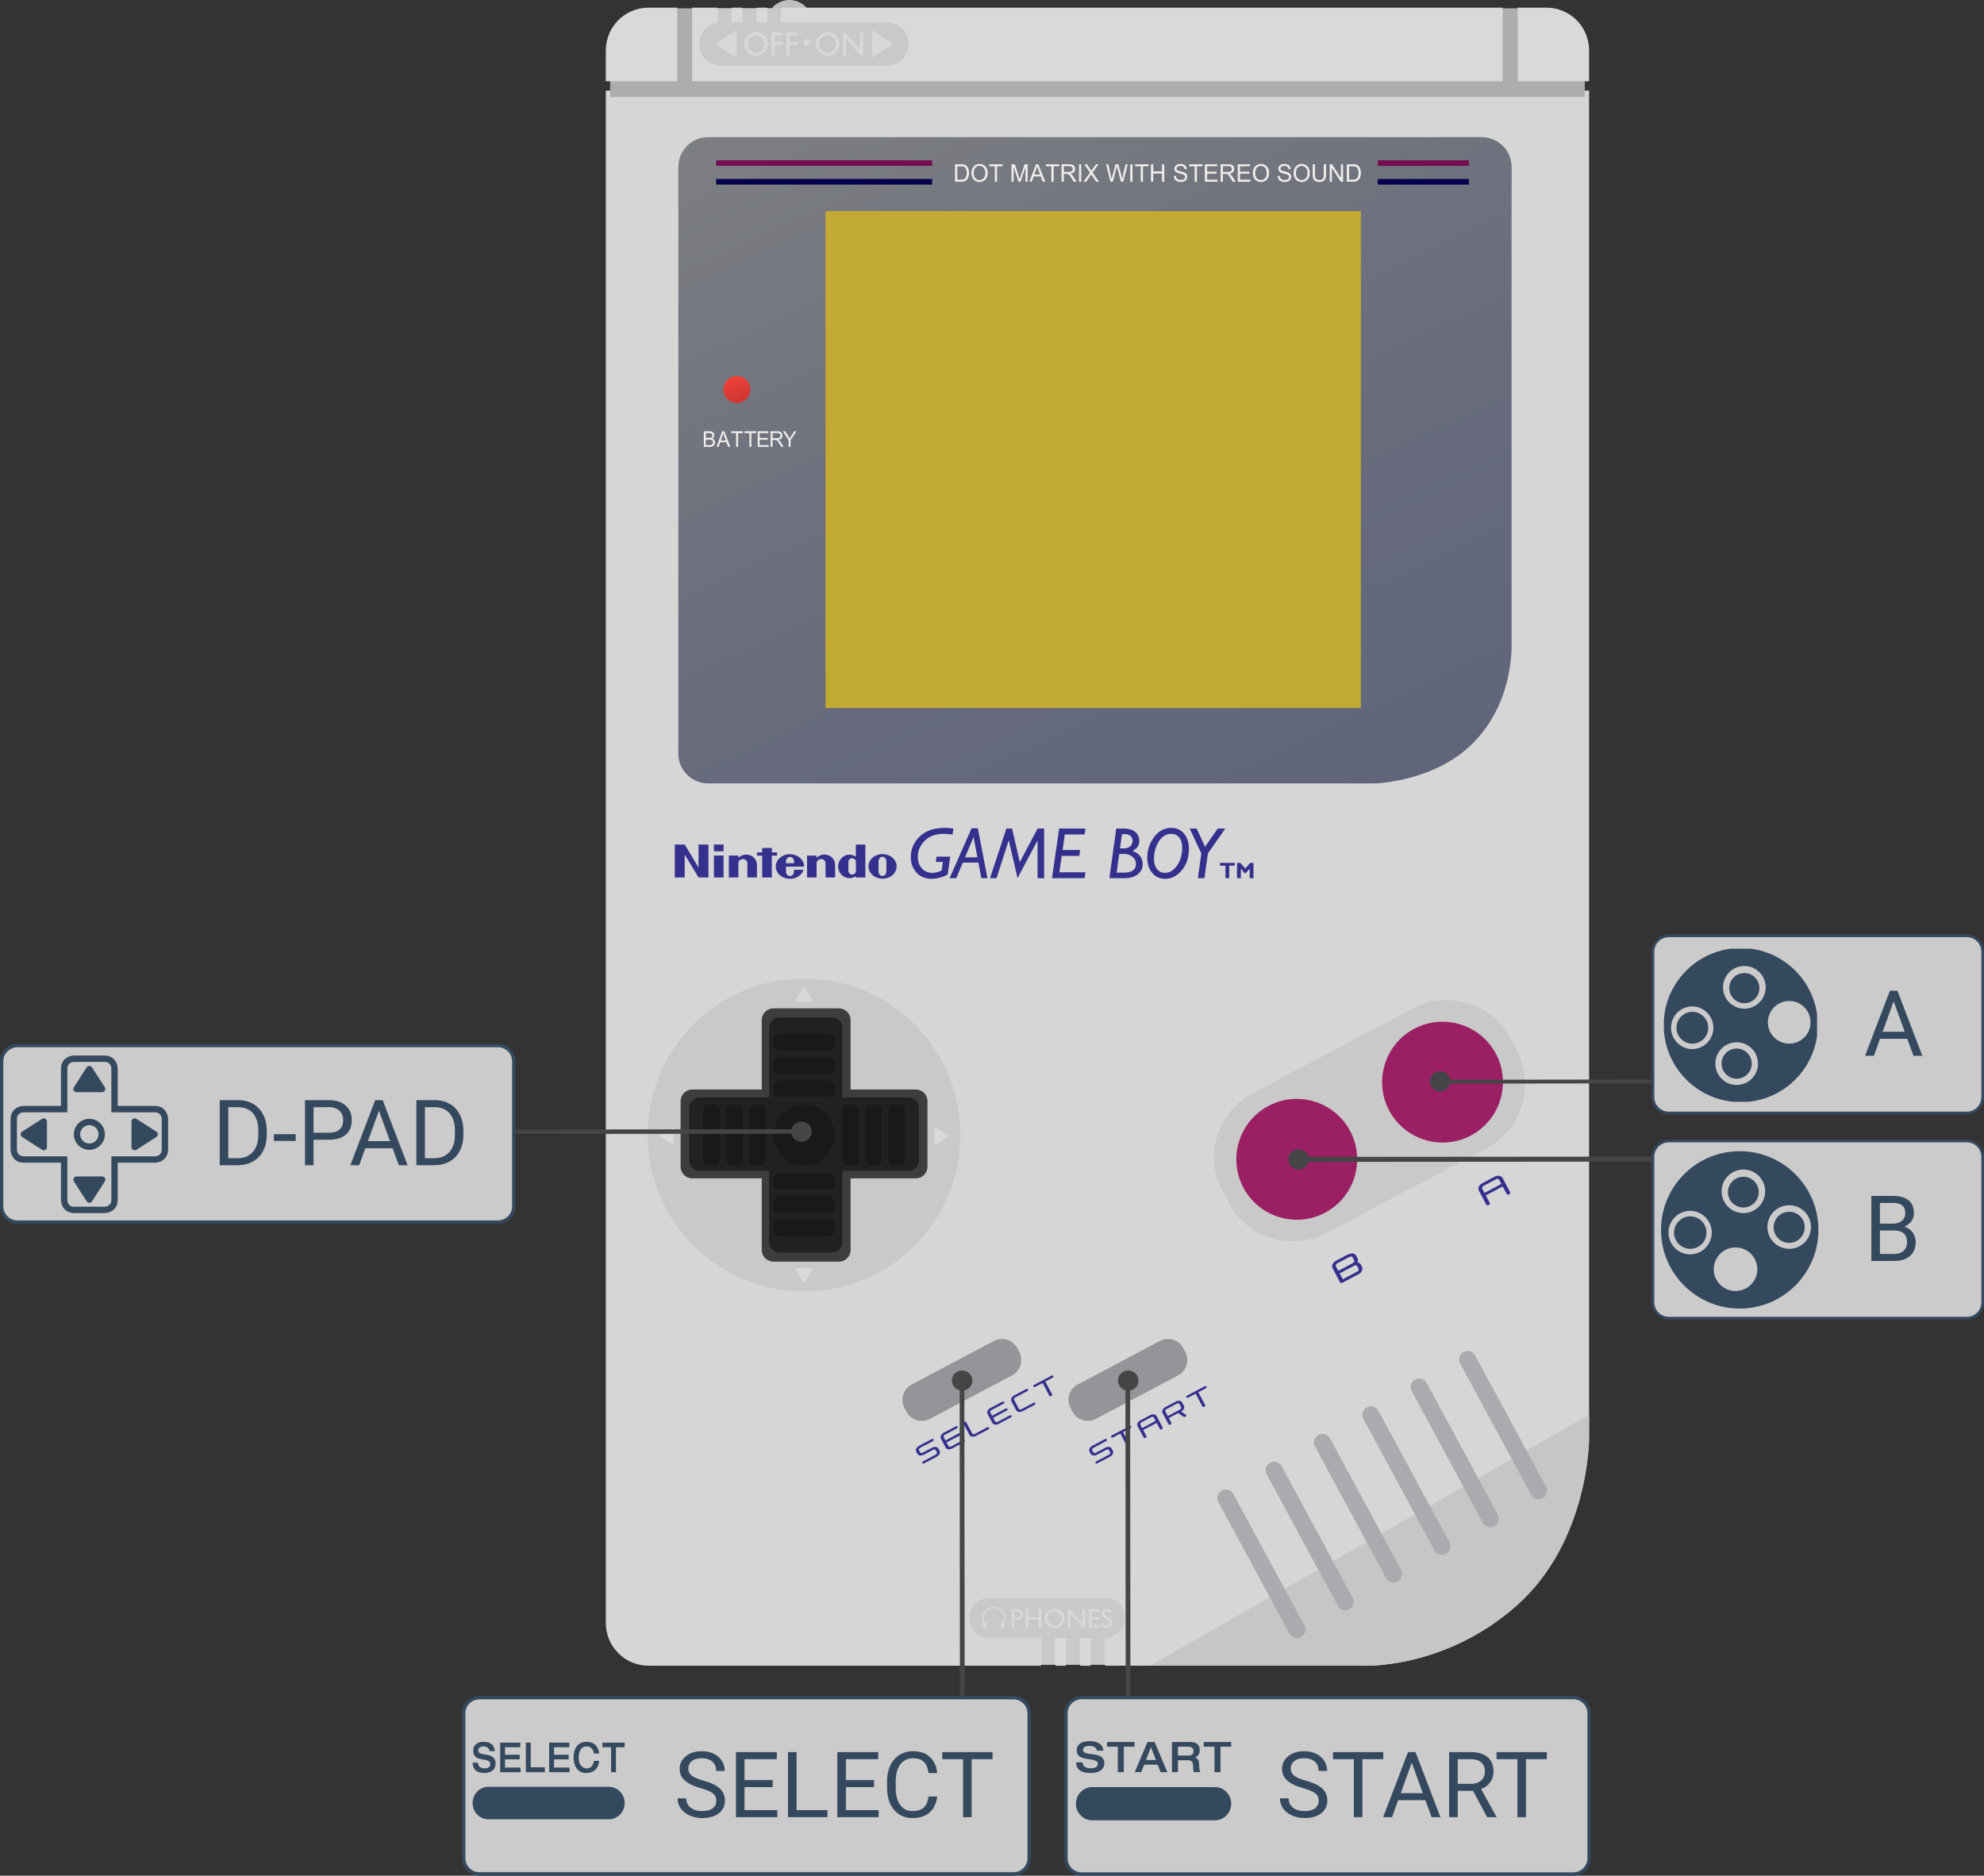 <?xml version="1.0" encoding="UTF-8" standalone="no"?>
<svg
   xmlns:dc="http://purl.org/dc/elements/1.1/"
   xmlns:cc="http://creativecommons.org/ns#"
   xmlns:rdf="http://www.w3.org/1999/02/22-rdf-syntax-ns#"
   xmlns:svg="http://www.w3.org/2000/svg"
   xmlns="http://www.w3.org/2000/svg"
   xmlns:xlink="http://www.w3.org/1999/xlink"
   xmlns:sodipodi="http://sodipodi.sourceforge.net/DTD/sodipodi-0.dtd"
   xmlns:inkscape="http://www.inkscape.org/namespaces/inkscape"
   viewBox="0 0 472.501 446.722"
   version="1.1"
   id="svg258"
   sodipodi:docname="controls.svg"
   width="472.501"
   height="446.722"
   inkscape:version="0.92.4 5da689c313, 2019-01-14">
  <rect x="0" y="0" width="472.501" height="446.722" fill="#333333" stroke="none"/>
  <defs
     id="defs262" />
  <sodipodi:namedview
     pagecolor="#ffffff"
     bordercolor="#666666"
     borderopacity="1"
     objecttolerance="10"
     gridtolerance="10"
     guidetolerance="10"
     inkscape:pageopacity="0"
     inkscape:pageshadow="2"
     inkscape:window-width="471"
     inkscape:window-height="442"
     id="namedview260"
     showgrid="false"
     inkscape:zoom="0.57354253"
     inkscape:cx="236.24975"
     inkscape:cy="148.49687"
     inkscape:window-x="0"
     inkscape:window-y="0"
     inkscape:window-maximized="0"
     inkscape:current-layer="svg258">
    <inkscape:grid
       type="xygrid"
       id="grid266"
       originx="-0.001"
       originy="0.001" />
  </sodipodi:namedview>
  <path
     d="m 247.051,390.029 h 16.544 v 6.47 h -16.544 z"
     id="path2"
     inkscape:connector-curvature="0"
     style="fill:#c9c9c9" />
  <path
     d="m 247.752,396.71 c 0.147,0 0.266,-0.227 0.266,-0.506 v -6.175 h 15.024 v 6.17 c 0,0.282 0.12,0.511 0.269,0.511 h 61.296 c 0,0 19.301,0.981 36.573,-14.305 17.272,-15.286 17.272,-39.798 17.272,-39.798 V 21.572 h -234.172 V 386.549 c 0,5.611 4.548,10.161 10.16,10.161 z"
     id="path4"
     inkscape:connector-curvature="0"
     style="fill:#d6d6d6" />
  <path
     d="m 193.158,3.652 a 5.473,5.473 0 0 0 -10.322,0 z"
     id="path6"
     inkscape:connector-curvature="0"
     style="fill:#bdbec0" />
  <path
     d="m 361.435,1.981 h -200.138 l -16.001,16.148 v 4.968 h 232.14 v -4.968 z"
     id="path8"
     inkscape:connector-curvature="0"
     style="fill:#aeadab" />
  <path
     d="m 161.297,1.825 h -6.857 c -5.612,0 -10.16,4.548 -10.16,10.16 v 7.366 h 17.017 z m 206.995,0 h -6.857 V 19.35 h 17.016 v -7.366 c 0,-5.611 -4.548,-10.159 -10.159,-10.159 z"
     id="path10"
     inkscape:connector-curvature="0"
     style="fill:#d9d9d9" />
  <linearGradient
     id="a"
     gradientUnits="userSpaceOnUse"
     x1="-71.92"
     y1="54.029"
     x2="-69.066"
     y2="58.971"
     gradientTransform="translate(404.799,308.75)">
    <stop
       offset="0"
       stop-color="#c9c9c9"
       id="stop12" />
    <stop
       offset="1"
       stop-color="#a8a8a8"
       id="stop14" />
  </linearGradient>
  <path
     d="m 363.477,345.377 -61.121,34.933 z"
     id="path17"
     inkscape:connector-curvature="0"
     style="fill:url(#a)" />
  <path
     d="m 361.18,382.405 c 17.272,-15.286 17.272,-39.798 17.272,-39.798 v -5.679 l -104.527,59.782 h 50.681 c 10e-4,0 19.302,0.981 36.574,-14.305 z"
     id="path19"
     inkscape:connector-curvature="0"
     style="fill:#c6c6c6" />
  <path
     d="m 240.129,338.698 z m -5.338,2.712 z m -5.465,2.782 v -0.002 z m -5.339,2.712 z"
     id="path21"
     inkscape:connector-curvature="0"
     style="fill:#39509c" />
  <path
     d="m 191.486,233.065 c 20.573,0 37.253,16.679 37.253,37.251 0,20.574 -16.68,37.251 -37.253,37.251 -20.573,0 -37.251,-16.677 -37.251,-37.251 0,-20.572 16.678,-37.251 37.251,-37.251 z"
     id="path23"
     inkscape:connector-curvature="0"
     style="fill:#c9c9c9" />
  <g
     id="g27"
     style="fill:#d9d9d9"
     transform="translate(-0.001,149.73)">
    <path
       d="m 156.92,120.798 3.608,2.293 v -4.502 z m 69.135,0 -3.608,2.293 v -4.502 z m -34.609,35.118 2.292,-3.609 h -4.5 z m 0,-70.66 2.292,3.609 h -4.5 z"
       id="path25"
       inkscape:connector-curvature="0" />
  </g>
  <path
     d="m 218.08,259.479 h -15.504 v -16.518 a 2.798,2.798 0 0 0 -2.798,-2.799 h -15.567 a 2.799,2.799 0 0 0 -2.799,2.799 v 16.518 h -16.519 a 2.799,2.799 0 0 0 -2.799,2.799 v 15.568 a 2.8,2.8 0 0 0 2.799,2.798 h 16.519 v 17.028 a 2.798,2.798 0 0 0 2.799,2.798 h 15.567 a 2.798,2.798 0 0 0 2.798,-2.798 v -17.028 h 15.504 a 2.8,2.8 0 0 0 2.799,-2.798 v -15.568 a 2.8,2.8 0 0 0 -2.799,-2.799 z"
     id="path29"
     inkscape:connector-curvature="0"
     style="fill:#3d3d3d" />
  <linearGradient
     id="b"
     gradientUnits="userSpaceOnUse"
     x1="-190.236"
     y1="-298.227"
     x2="-101.409"
     y2="-107.737"
     gradientTransform="translate(404.799,308.75)">
    <stop
       offset="0"
       stop-color="#7c7f81"
       id="stop31" />
    <stop
       offset=".015"
       stop-color="#7c7e81"
       id="stop33" />
    <stop
       offset=".625"
       stop-color="#676b7c"
       id="stop35" />
    <stop
       offset="1"
       stop-color="#60657a"
       id="stop37" />
  </linearGradient>
  <path
     d="m 350.683,177.097 c 8.5,-8.5 9.313,-19.401 9.313,-23.536 V 39.776 a 7.111,7.111 0 0 0 -7.112,-7.112 h -184.222 a 7.112,7.112 0 0 0 -7.111,7.112 V 179.466 a 7.113,7.113 0 0 0 7.111,7.112 h 158.485 c 2.096,0 15.037,-0.981 23.536,-9.481 z"
     id="path40"
     inkscape:connector-curvature="0"
     style="fill:url(#b)" />
  <path
     d="m 196.6,50.273 h 127.499 V 168.63 h -127.499 z"
     id="path42"
     inkscape:connector-curvature="0"
     style="fill:#c2aa33" />
  <linearGradient
     id="c"
     gradientUnits="userSpaceOnUse"
     x1="-230.724"
     y1="-218.889"
     x2="-228.004"
     y2="-213.056"
     gradientTransform="translate(404.799,308.75)">
    <stop
       offset="0"
       stop-color="#ef4237"
       id="stop44" />
    <stop
       offset="1"
       stop-color="#cd3634"
       id="stop46" />
  </linearGradient>
  <path
     d="m 175.435,89.56 a 3.217,3.217 0 1 1 0,6.433 3.217,3.217 0 0 1 0,-6.433 z"
     id="path49"
     inkscape:connector-curvature="0"
     style="fill:url(#c)" />
  <path
     d="m 352.884,33.933 h -184.222 a 5.849,5.849 0 0 0 -5.842,5.842 V 179.466 a 5.848,5.848 0 0 0 5.842,5.842 h 158.485 c 0.137,0 13.84,-0.312 22.638,-9.111 8.07,-8.07 8.94,-18.519 8.94,-22.637 V 39.775 a 5.847,5.847 0 0 0 -5.841,-5.842 z"
     id="path51"
     inkscape:connector-curvature="0"
     style="fill:none" />
  <path
     d="m 262.025,387.228 c -0.016,-0.065 -0.033,-0.13 -0.044,-0.213 l -0.275,0.055 c 0.087,0.08 0.192,0.135 0.319,0.158 z"
     id="path53"
     inkscape:connector-curvature="0"
     style="fill:#c7c7c7" />
  <g
     id="g57"
     style="fill:#aaabaf"
     transform="translate(-0.001,149.73)">
    <path
       d="m 308.863,240.377 a 2.033,2.033 0 0 1 -1.789,-1.067 l -16.932,-31.326 a 2.033,2.033 0 0 1 3.575,-1.934 l 16.932,31.326 a 2.03,2.03 0 0 1 -0.821,2.754 2.029,2.029 0 0 1 -0.965,0.247 z m 11.515,-6.606 a 2.029,2.029 0 0 1 -1.789,-1.065 L 301.657,201.38 a 2.032,2.032 0 1 1 3.575,-1.934 l 16.932,31.326 a 2.032,2.032 0 0 1 -1.786,2.999 z m 11.513,-6.603 a 2.031,2.031 0 0 1 -1.788,-1.067 l -16.932,-31.324 a 2.032,2.032 0 0 1 3.574,-1.934 l 16.932,31.323 a 2.03,2.03 0 0 1 -0.821,2.754 c -0.307,0.17 -0.638,0.248 -0.965,0.248 z m 11.515,-6.606 a 2.025,2.025 0 0 1 -1.788,-1.065 l -16.932,-31.323 a 2.033,2.033 0 0 1 3.575,-1.934 l 16.932,31.324 a 2.033,2.033 0 0 1 -1.787,2.998 z m 11.514,-6.603 a 2.03,2.03 0 0 1 -1.789,-1.064 l -16.932,-31.324 a 2.034,2.034 0 0 1 0.82,-2.756 2.034,2.034 0 0 1 2.754,0.82 l 16.933,31.326 a 2.032,2.032 0 0 1 -1.786,2.998 z m 11.514,-6.603 a 2.027,2.027 0 0 1 -1.788,-1.064 l -16.933,-31.326 a 2.033,2.033 0 0 1 3.575,-1.933 l 16.932,31.325 a 2.032,2.032 0 0 1 -1.786,2.998 z"
       id="path55"
       inkscape:connector-curvature="0" />
  </g>
  <g
     id="g61"
     style="fill:#34308e"
     transform="translate(-0.001,149.73)">
    <path
       d="m 226.302,54.291 -0.605,4.245 c -1.28,0.688 -2.552,1.033 -3.816,1.033 -1.517,0 -2.724,-0.497 -3.622,-1.493 -0.897,-0.996 -1.345,-2.229 -1.345,-3.701 0,-1.873 0.703,-3.495 2.111,-4.868 1.407,-1.373 3.404,-2.06 5.993,-2.06 0.508,0 1.19,0.052 2.047,0.154 l -0.195,1.421 c -0.93,-0.102 -1.63,-0.154 -2.098,-0.154 -1.934,0 -3.449,0.547 -4.542,1.637 -1.094,1.092 -1.641,2.365 -1.641,3.819 0,1.128 0.319,2.047 0.956,2.758 0.637,0.711 1.458,1.066 2.462,1.066 0.75,0 1.506,-0.189 2.267,-0.566 l 0.279,-2.048 h -1.683 l 0.178,-1.243 z m 6.575,-6.758 2.291,11.884 h -1.456 l -0.698,-3.705 h -3.716 l -1.559,3.705 h -1.58 l 5.231,-11.884 z m -3.051,6.927 h 2.953 l -0.914,-4.848 z m 18.843,-6.859 v 11.816 h -1.565 l -0.008,-9 -4.767,9 -2.085,-9.042 -2.907,9.042 h -1.559 l 3.897,-11.816 h 1.353 l 1.845,8.005 4.24,-8.005 z m 9.837,0 -0.195,1.403 h -4.73 l -0.514,3.706 h 4.17 l -0.186,1.403 h -4.203 l -0.56,3.9 h 6.217 l -0.211,1.404 h -7.757 l 1.717,-11.816 z m 7.334,0 h 1.734 c 1.212,0 2.14,0.267 2.783,0.802 0.643,0.536 0.964,1.269 0.964,2.198 0,1.025 -0.544,1.804 -1.633,2.333 1.63,0.563 2.445,1.621 2.445,3.174 0,0.981 -0.395,1.779 -1.184,2.391 -0.789,0.613 -1.816,0.919 -3.079,0.919 h -3.671 z m 0.71,6.047 -0.622,4.449 h 1.787 c 0.909,0 1.606,-0.177 2.092,-0.534 0.485,-0.354 0.728,-0.861 0.728,-1.523 0,-0.67 -0.279,-1.238 -0.837,-1.7 -0.558,-0.462 -1.224,-0.694 -1.997,-0.694 h -1.151 z m 0.656,-4.694 -0.472,3.374 h 0.848 c 0.651,0 1.17,-0.163 1.558,-0.487 0.388,-0.324 0.582,-0.751 0.582,-1.282 0,-1.088 -0.675,-1.632 -2.025,-1.632 a 5.126,5.126 0 0 0 -0.491,0.027 z m 11.762,-1.507 c 1.246,0 2.254,0.455 3.024,1.366 0.769,0.911 1.154,2.108 1.154,3.592 0,2.052 -0.561,3.76 -1.683,5.121 -1.122,1.363 -2.462,2.043 -4.018,2.043 -1.229,0 -2.239,-0.465 -3.028,-1.396 -0.789,-0.929 -1.184,-2.125 -1.184,-3.587 a 8.16,8.16 0 0 1 1.611,-4.935 c 1.075,-1.469 2.449,-2.204 4.124,-2.204 z m -1.489,10.701 c 1.094,0 2.046,-0.588 2.855,-1.763 0.809,-1.176 1.214,-2.596 1.214,-4.259 0,-1.015 -0.234,-1.811 -0.702,-2.389 -0.468,-0.578 -1.1,-0.868 -1.895,-0.868 -1.218,0 -2.209,0.608 -2.974,1.823 -0.764,1.215 -1.146,2.587 -1.146,4.116 0,1.031 0.239,1.847 0.719,2.444 0.48,0.597 1.123,0.896 1.929,0.896 z m 14.329,-10.547 -4.148,5.937 -0.828,5.88 h -1.554 l 0.829,-5.887 -2.774,-5.929 h 1.653 l 2.005,4.324 3.021,-4.324 h 1.796 z m 2.252,8.177 v 0.666 h -1.317 v 2.97 h -0.906 v -2.97 h -1.317 v -0.666 z m 2.507,1.349 1.169,-1.348 h 0.787 v 3.636 h -0.906 v -2.27 l -0.983,1.14 H 296.5 l -0.983,-1.14 v 2.27 h -0.906 v -3.636 h 0.786 z"
       id="path59"
       inkscape:connector-curvature="0" />
  </g>
  <g
     id="g65"
     style="fill:#34308e"
     transform="translate(-0.001,149.73)">
    <path
       d="m 160.706,51.413 h 2.375 l 3.284,5.47 -0.001,-5.47 h 2.354 v 7.844 h -2.352 l -3.301,-5.47 v 5.47 h -2.36 z m 20.818,0.807 h 2.294 v 1.056 h 1.24 v 0.776 h -1.24 l 0.002,5.206 h -2.296 l 0.001,-5.206 h -1.245 v -0.773 l 1.245,-0.002 z m -11.493,1.821 h 2.291 v 5.218 h -2.291 z m -0.006,-2.631 h 2.297 v 1.605 h -2.297 z m 40.156,2.276 c -1.849,0 -3.348,1.309 -3.348,2.927 0,1.617 1.499,2.928 3.348,2.928 1.85,0 3.347,-1.312 3.347,-2.928 0.001,-1.618 -1.496,-2.927 -3.347,-2.927 m 0.921,2.92 -0.002,1.105 c 0,0.831 -0.476,1.173 -0.937,1.173 -0.46,0 -0.939,-0.342 -0.939,-1.173 l 0.001,-1.125 0.001,-1.086 c 0,-0.829 0.482,-1.169 0.937,-1.169 0.457,0 0.937,0.34 0.937,1.169 0,0.316 -0.001,0.901 0.002,1.109 z m -7.261,0.017 V 55.69 c 0,-0.807 -0.541,-1.011 -0.897,-1.011 -0.365,0 -0.898,0.204 -0.898,1.011 v 1.856 c 0,0.808 0.533,1.016 0.898,1.016 0.356,0 0.897,-0.208 0.897,-1.016 z m -0.015,-5.21 h 2.26 v 7.843 h -2.265 l -0.001,-0.3 c -0.876,0.565 -1.866,0.565 -2.638,0.197 a 2.785,2.785 0 0 1 -1.566,-2.588 c 0,-1.376 1.26,-2.88 2.912,-2.73 0.544,0.049 0.93,0.253 1.297,0.467 z m -26.14,2.387 c 0.858,-0.025 2.594,0.551 2.582,2.616 -0.002,0.369 -0.001,2.839 -0.001,2.839 h -2.275 V 55.83 c 0,-0.455 -0.422,-0.96 -1.048,-0.96 -0.624,0 -1.087,0.504 -1.087,0.96 l 0.002,3.425 h -2.274 l -0.002,-5.215 2.276,-0.002 c 0,0 -0.002,0.419 0,0.549 a 2.723,2.723 0 0 1 1.827,-0.787 m 18.618,0 c 0.856,-0.025 2.595,0.551 2.583,2.616 -0.002,0.369 0,2.839 0,2.839 H 196.61 V 55.83 c 0,-0.455 -0.422,-0.96 -1.048,-0.96 -0.624,0 -1.086,0.504 -1.086,0.96 l 0.002,3.425 h -2.274 V 54.04 l 2.274,-0.002 c 0,0 -0.002,0.419 0,0.549 a 2.719,2.719 0 0 1 1.826,-0.787 m -7.208,3.631 0.001,0.317 c 0,0.954 -0.609,1.166 -0.947,1.166 -0.337,0 -0.959,-0.213 -0.959,-1.166 l 0.002,-1.076 c 0,0 4.316,0.002 4.316,-0.002 0,-1.617 -1.517,-2.956 -3.38,-2.956 -1.863,0 -3.373,1.309 -3.373,2.928 0,1.619 1.51,2.927 3.373,2.927 1.546,0 2.853,-0.908 3.25,-2.14 z m -1.903,-1.573 c -0.005,-0.456 0.005,-0.761 0.15,-1.022 a 0.934,0.934 0 0 1 0.806,-0.477 0.926,0.926 0 0 1 0.804,0.477 c 0.146,0.261 0.154,0.566 0.151,1.022 z"
       id="path63"
       inkscape:connector-curvature="0" />
  </g>
  <path
     d="m 170.575,43.295 h 51.427"
     stroke-miterlimit="10"
     id="path67"
     inkscape:connector-curvature="0"
     style="fill:none;stroke:#04004d;stroke-width:1.333;stroke-miterlimit:10" />
  <path
     d="m 170.575,38.836 h 51.427"
     stroke-miterlimit="10"
     id="path69"
     inkscape:connector-curvature="0"
     style="fill:none;stroke:#760d50;stroke-width:1.333;stroke-miterlimit:10" />
  <path
     d="m 328.125,43.295 h 21.7"
     stroke-miterlimit="10"
     id="path71"
     inkscape:connector-curvature="0"
     style="fill:none;stroke:#04004d;stroke-width:1.333;stroke-miterlimit:10" />
  <path
     d="m 328.125,38.836 h 21.7"
     stroke-miterlimit="10"
     id="path73"
     inkscape:connector-curvature="0"
     style="fill:none;stroke:#760d50;stroke-width:1.333;stroke-miterlimit:10" />
  <g
     id="g77"
     style="fill:#eeeeec"
     transform="translate(-0.001,149.73)">
    <path
       d="m 227.448,-106.451 v -4.16 h 1.39 c 0.313,0 0.553,0.02 0.717,0.06 0.232,0.055 0.429,0.154 0.592,0.298 0.213,0.185 0.372,0.422 0.478,0.71 0.105,0.289 0.158,0.619 0.158,0.99 0,0.315 -0.035,0.596 -0.107,0.84 -0.072,0.243 -0.163,0.445 -0.275,0.606 -0.112,0.161 -0.234,0.285 -0.367,0.378 a 1.467,1.467 0 0 1 -0.482,0.208 2.645,2.645 0 0 1 -0.647,0.07 z m 0.534,-0.49 h 0.862 c 0.265,0 0.474,-0.026 0.626,-0.077 a 0.883,0.883 0 0 0 0.361,-0.215 1.31,1.31 0 0 0 0.296,-0.526 c 0.07,-0.22 0.106,-0.488 0.106,-0.801 0,-0.435 -0.07,-0.77 -0.208,-1.004 -0.139,-0.233 -0.307,-0.39 -0.505,-0.47 -0.143,-0.056 -0.373,-0.084 -0.69,-0.084 h -0.848 v 3.176 z m 3.375,-1.536 c 0,-0.69 0.18,-1.231 0.54,-1.622 0.36,-0.391 0.823,-0.586 1.392,-0.586 0.372,0 0.708,0.091 1.008,0.275 0.299,0.184 0.526,0.44 0.683,0.768 0.156,0.328 0.235,0.7 0.235,1.116 0,0.422 -0.082,0.8 -0.247,1.132 a 1.727,1.727 0 0 1 -0.701,0.757 c -0.302,0.172 -0.63,0.257 -0.98,0.257 -0.38,0 -0.719,-0.094 -1.018,-0.283 -0.299,-0.189 -0.526,-0.448 -0.68,-0.775 a 2.402,2.402 0 0 1 -0.232,-1.04 z m 0.55,0.009 c 0,0.502 0.132,0.896 0.393,1.184 0.26,0.289 0.588,0.433 0.983,0.433 0.402,0 0.733,-0.145 0.992,-0.437 0.26,-0.291 0.389,-0.705 0.389,-1.24 0,-0.338 -0.055,-0.634 -0.167,-0.887 a 1.31,1.31 0 0 0 -0.487,-0.587 1.29,1.29 0 0 0 -0.72,-0.208 c -0.378,0 -0.703,0.134 -0.975,0.401 -0.27,0.267 -0.407,0.714 -0.407,1.34 z m 5.019,2.017 v -3.67 h -1.33 v -0.49 h 3.197 v 0.49 h -1.334 v 3.67 z m 3.964,0 v -4.16 h 0.804 l 0.955,2.945 c 0.088,0.274 0.153,0.48 0.193,0.616 0.047,-0.152 0.118,-0.374 0.215,-0.668 l 0.966,-2.894 h 0.718 v 4.16 h -0.514 v -3.482 l -1.172,3.482 h -0.481 l -1.167,-3.541 v 3.54 h -0.516 z m 4.273,0 1.55,-4.16 h 0.574 l 1.65,4.16 h -0.607 l -0.47,-1.26 h -1.687 l -0.444,1.26 z m 1.164,-1.708 h 1.368 l -0.42,-1.152 a 12.37,12.37 0 0 1 -0.287,-0.862 5.401,5.401 0 0 1 -0.218,0.794 z m 4.069,1.708 v -3.67 h -1.33 v -0.49 h 3.198 v 0.49 h -1.335 v 3.67 z m 2.426,0 v -4.16 h 1.788 c 0.36,0 0.633,0.038 0.82,0.112 0.187,0.074 0.337,0.206 0.448,0.396 0.113,0.189 0.168,0.398 0.168,0.626 0,0.296 -0.093,0.545 -0.278,0.747 -0.185,0.202 -0.472,0.331 -0.859,0.386 0.141,0.07 0.249,0.139 0.322,0.207 0.156,0.147 0.304,0.332 0.443,0.554 l 0.702,1.132 h -0.672 l -0.534,-0.865 a 7.805,7.805 0 0 0 -0.385,-0.573 1.227,1.227 0 0 0 -0.27,-0.278 0.802,0.802 0 0 0 -0.244,-0.111 c -0.06,-0.013 -0.16,-0.02 -0.297,-0.02 h -0.62 v 1.847 z m 0.534,-2.324 h 1.147 c 0.244,0 0.434,-0.026 0.572,-0.078 a 0.61,0.61 0 0 0 0.314,-0.25 0.688,0.688 0 0 0 0.107,-0.373 0.628,0.628 0 0 0 -0.208,-0.485 c -0.138,-0.127 -0.357,-0.19 -0.655,-0.19 h -1.276 v 1.376 z m 3.62,2.324 v -4.16 h 0.534 v 4.16 z m 1.063,0 1.56,-2.168 -1.376,-1.992 h 0.635 l 0.731,1.067 c 0.153,0.222 0.26,0.392 0.325,0.511 0.09,-0.151 0.196,-0.31 0.32,-0.474 l 0.81,-1.104 h 0.582 l -1.417,1.961 1.527,2.199 h -0.66 l -1.016,-1.484 a 7.49,7.49 0 0 1 -0.176,-0.278 c -0.09,0.151 -0.154,0.255 -0.193,0.312 l -1.012,1.45 z m 6.439,0 -1.07,-4.16 h 0.547 l 0.614,2.727 c 0.066,0.285 0.123,0.57 0.17,0.851 0.103,-0.445 0.164,-0.7 0.181,-0.769 l 0.768,-2.809 h 0.644 l 0.578,2.105 c 0.145,0.522 0.25,1.013 0.315,1.473 0.05,-0.263 0.118,-0.565 0.2,-0.905 l 0.634,-2.673 h 0.536 l -1.106,4.16 h -0.514 l -0.85,-3.17 a 15.757,15.757 0 0 1 -0.126,-0.488 c -0.043,0.19 -0.082,0.353 -0.119,0.488 l -0.855,3.17 z m 4.702,0 v -4.16 h 0.534 v 4.16 z m 2.498,0 v -3.67 h -1.328 v -0.49 h 3.197 v 0.49 h -1.334 v 3.67 z m 2.435,0 v -4.16 h 0.534 v 1.708 h 2.096 v -1.708 h 0.534 v 4.16 h -0.534 v -1.961 h -2.096 v 1.96 h -0.534 z m 5.437,-1.337 0.503,-0.045 c 0.023,0.208 0.08,0.378 0.166,0.512 0.087,0.133 0.223,0.24 0.406,0.324 0.183,0.082 0.39,0.123 0.62,0.123 0.203,0 0.382,-0.031 0.539,-0.093 a 0.746,0.746 0 0 0 0.347,-0.257 0.61,0.61 0 0 0 0.114,-0.356 0.55,0.55 0 0 0 -0.11,-0.343 c -0.073,-0.097 -0.194,-0.178 -0.363,-0.245 -0.108,-0.044 -0.348,-0.111 -0.718,-0.204 -0.37,-0.093 -0.63,-0.178 -0.779,-0.26 a 1.102,1.102 0 0 1 -0.43,-0.387 0.972,0.972 0 0 1 -0.142,-0.517 1.075,1.075 0 0 1 0.68,-1.004 c 0.221,-0.095 0.468,-0.143 0.74,-0.143 0.3,0 0.562,0.05 0.79,0.15 0.23,0.099 0.404,0.245 0.527,0.438 0.124,0.193 0.19,0.411 0.198,0.655 l -0.512,0.04 c -0.027,-0.263 -0.12,-0.461 -0.28,-0.597 -0.158,-0.134 -0.392,-0.2 -0.702,-0.2 -0.323,0 -0.559,0.06 -0.706,0.182 a 0.554,0.554 0 0 0 -0.222,0.441 c 0,0.15 0.052,0.272 0.157,0.369 0.102,0.096 0.37,0.195 0.804,0.296 0.434,0.102 0.732,0.19 0.893,0.265 0.235,0.112 0.408,0.253 0.52,0.425 0.112,0.171 0.168,0.368 0.168,0.592 0,0.221 -0.062,0.43 -0.185,0.625 -0.123,0.196 -0.299,0.349 -0.53,0.457 a 1.8,1.8 0 0 1 -0.776,0.164 c -0.366,0 -0.67,-0.055 -0.918,-0.165 a 1.297,1.297 0 0 1 -0.58,-0.495 1.444,1.444 0 0 1 -0.22,-0.747 z m 4.971,1.337 v -3.67 h -1.328 v -0.49 h 3.197 v 0.49 h -1.334 v 3.67 z m 2.429,0 v -4.16 h 2.917 v 0.49 h -2.383 v 1.275 h 2.231 v 0.489 h -2.231 v 1.415 h 2.476 v 0.49 h -3.01 z m 3.76,0 v -4.16 h 1.789 c 0.36,0 0.633,0.038 0.82,0.112 a 0.9,0.9 0 0 1 0.448,0.396 c 0.112,0.189 0.167,0.398 0.167,0.626 0,0.296 -0.092,0.545 -0.277,0.747 -0.185,0.202 -0.472,0.331 -0.859,0.386 0.14,0.07 0.248,0.139 0.322,0.207 0.156,0.147 0.303,0.332 0.443,0.554 l 0.701,1.132 h -0.671 l -0.534,-0.865 c -0.156,-0.25 -0.285,-0.441 -0.385,-0.573 -0.1,-0.132 -0.191,-0.226 -0.27,-0.278 -0.079,-0.052 -0.161,-0.09 -0.244,-0.111 -0.06,-0.013 -0.16,-0.02 -0.297,-0.02 h -0.62 v 1.847 h -0.532 z m 0.534,-2.324 h 1.147 c 0.245,0 0.435,-0.026 0.572,-0.078 a 0.61,0.61 0 0 0 0.315,-0.25 0.688,0.688 0 0 0 0.107,-0.373 0.628,0.628 0 0 0 -0.208,-0.485 c -0.139,-0.127 -0.357,-0.19 -0.656,-0.19 h -1.276 v 1.376 z m 3.541,2.324 v -4.16 h 2.917 v 0.49 h -2.383 v 1.275 h 2.231 v 0.489 h -2.231 v 1.415 h 2.476 v 0.49 h -3.01 z m 3.59,-2.026 c 0,-0.69 0.18,-1.231 0.54,-1.622 0.36,-0.391 0.823,-0.586 1.392,-0.586 0.372,0 0.708,0.091 1.007,0.275 0.3,0.184 0.527,0.44 0.684,0.768 0.156,0.328 0.235,0.7 0.235,1.116 0,0.422 -0.083,0.8 -0.247,1.132 -0.166,0.334 -0.399,0.585 -0.701,0.757 -0.302,0.172 -0.63,0.257 -0.98,0.257 -0.38,0 -0.719,-0.094 -1.018,-0.283 -0.299,-0.189 -0.526,-0.448 -0.68,-0.775 a 2.402,2.402 0 0 1 -0.232,-1.04 z m 0.55,0.009 c 0,0.502 0.132,0.896 0.392,1.184 0.261,0.289 0.59,0.433 0.984,0.433 0.402,0 0.733,-0.145 0.992,-0.437 0.26,-0.291 0.389,-0.705 0.389,-1.24 0,-0.338 -0.055,-0.634 -0.167,-0.887 a 1.31,1.31 0 0 0 -0.487,-0.587 1.29,1.29 0 0 0 -0.72,-0.208 c -0.378,0 -0.703,0.134 -0.975,0.401 -0.272,0.267 -0.407,0.714 -0.407,1.34 z m 5.374,0.68 0.503,-0.045 c 0.024,0.208 0.08,0.378 0.166,0.512 0.087,0.133 0.223,0.24 0.406,0.324 0.183,0.082 0.39,0.123 0.62,0.123 0.203,0 0.383,-0.031 0.54,-0.093 a 0.746,0.746 0 0 0 0.347,-0.257 0.61,0.61 0 0 0 0.114,-0.356 0.55,0.55 0 0 0 -0.11,-0.343 c -0.073,-0.097 -0.194,-0.178 -0.364,-0.245 a 7.065,7.065 0 0 0 -0.718,-0.204 c -0.37,-0.091 -0.63,-0.178 -0.778,-0.26 a 1.102,1.102 0 0 1 -0.43,-0.387 0.972,0.972 0 0 1 -0.143,-0.517 1.075,1.075 0 0 1 0.68,-1.004 c 0.221,-0.095 0.469,-0.143 0.74,-0.143 0.3,0 0.563,0.05 0.791,0.15 0.228,0.099 0.404,0.245 0.527,0.438 0.123,0.193 0.189,0.411 0.198,0.655 l -0.512,0.04 c -0.028,-0.263 -0.12,-0.461 -0.28,-0.597 -0.158,-0.134 -0.393,-0.2 -0.703,-0.2 -0.323,0 -0.558,0.06 -0.706,0.182 a 0.554,0.554 0 0 0 -0.222,0.441 c 0,0.15 0.053,0.272 0.157,0.369 0.102,0.096 0.371,0.195 0.805,0.296 0.433,0.102 0.731,0.19 0.893,0.265 0.234,0.112 0.407,0.253 0.52,0.425 0.112,0.171 0.167,0.368 0.167,0.592 0,0.221 -0.061,0.43 -0.184,0.625 -0.123,0.196 -0.3,0.349 -0.53,0.457 a 1.8,1.8 0 0 1 -0.777,0.164 c -0.365,0 -0.67,-0.055 -0.918,-0.165 a 1.297,1.297 0 0 1 -0.58,-0.495 1.444,1.444 0 0 1 -0.22,-0.747 z m 3.783,-0.689 c 0,-0.69 0.18,-1.231 0.54,-1.622 0.359,-0.391 0.823,-0.586 1.392,-0.586 0.372,0 0.708,0.091 1.007,0.275 0.3,0.184 0.527,0.44 0.683,0.768 0.157,0.328 0.236,0.7 0.236,1.116 0,0.422 -0.083,0.8 -0.247,1.132 -0.166,0.334 -0.4,0.585 -0.701,0.757 -0.301,0.172 -0.63,0.257 -0.98,0.257 -0.38,0 -0.719,-0.094 -1.018,-0.283 -0.299,-0.189 -0.526,-0.448 -0.68,-0.775 a 2.388,2.388 0 0 1 -0.232,-1.04 z m 0.55,0.009 c 0,0.502 0.13,0.896 0.391,1.184 0.261,0.289 0.59,0.433 0.984,0.433 0.402,0 0.733,-0.145 0.991,-0.437 0.26,-0.291 0.39,-0.705 0.39,-1.24 0,-0.338 -0.056,-0.634 -0.167,-0.887 a 1.31,1.31 0 0 0 -0.487,-0.587 1.29,1.29 0 0 0 -0.72,-0.208 c -0.378,0 -0.703,0.134 -0.975,0.401 -0.27,0.267 -0.408,0.714 -0.408,1.34 z m 6.638,-2.142 h 0.534 v 2.403 c 0,0.418 -0.047,0.75 -0.138,0.996 a 1.207,1.207 0 0 1 -0.496,0.6 c -0.24,0.155 -0.554,0.232 -0.943,0.232 -0.378,0 -0.687,-0.067 -0.927,-0.201 -0.24,-0.134 -0.412,-0.33 -0.514,-0.583 -0.102,-0.253 -0.154,-0.602 -0.154,-1.043 v -2.404 h 0.534 v 2.4 c 0,0.362 0.032,0.629 0.097,0.8 a 0.756,0.756 0 0 0 0.336,0.396 c 0.159,0.093 0.352,0.14 0.582,0.14 0.393,0 0.672,-0.092 0.839,-0.276 0.166,-0.184 0.25,-0.536 0.25,-1.058 v -2.403 z m 1.42,4.159 v -4.16 h 0.547 l 2.118,3.266 v -3.266 h 0.512 v 4.16 h -0.547 l -2.118,-3.27 v 3.27 z m 4.077,0 v -4.16 h 1.39 c 0.314,0 0.553,0.02 0.717,0.06 0.232,0.055 0.429,0.154 0.592,0.298 0.213,0.185 0.372,0.422 0.478,0.71 0.105,0.289 0.158,0.619 0.158,0.99 0,0.315 -0.035,0.596 -0.107,0.84 a 2.106,2.106 0 0 1 -0.275,0.606 c -0.112,0.16 -0.234,0.285 -0.367,0.378 -0.133,0.093 -0.293,0.161 -0.481,0.208 -0.188,0.047 -0.404,0.07 -0.648,0.07 z m 0.534,-0.49 h 0.862 c 0.265,0 0.474,-0.026 0.626,-0.077 a 0.883,0.883 0 0 0 0.361,-0.215 1.31,1.31 0 0 0 0.296,-0.526 c 0.07,-0.22 0.106,-0.488 0.106,-0.801 0,-0.435 -0.069,-0.77 -0.208,-1.004 -0.139,-0.233 -0.307,-0.39 -0.505,-0.47 -0.143,-0.056 -0.373,-0.084 -0.69,-0.084 h -0.848 v 3.176 z"
       id="path75"
       inkscape:connector-curvature="0" />
  </g>
  <g
     id="g81"
     style="fill:#eeeeec"
     transform="translate(-0.001,149.73)">
    <path
       d="m 167.623,-43.293 v -3.719 h 1.321 c 0.269,0 0.485,0.038 0.648,0.113 a 0.85,0.85 0 0 1 0.382,0.348 c 0.092,0.156 0.138,0.32 0.138,0.49 a 0.878,0.878 0 0 1 -0.492,0.79 0.921,0.921 0 0 1 0.491,0.337 c 0.115,0.16 0.173,0.346 0.173,0.563 0,0.175 -0.036,0.336 -0.105,0.486 -0.069,0.15 -0.155,0.265 -0.258,0.346 -0.102,0.081 -0.23,0.143 -0.385,0.184 a 2.243,2.243 0 0 1 -0.568,0.062 z m 0.466,-2.156 h 0.762 c 0.206,0 0.355,-0.014 0.445,-0.043 a 0.488,0.488 0 0 0 0.267,-0.185 0.552,0.552 0 0 0 0.09,-0.325 0.627,0.627 0 0 0 -0.083,-0.325 0.434,0.434 0 0 0 -0.24,-0.193 c -0.104,-0.035 -0.283,-0.053 -0.537,-0.053 h -0.703 z m 0,1.717 h 0.877 c 0.15,0 0.256,-0.006 0.317,-0.017 a 0.74,0.74 0 0 0 0.269,-0.102 c 0.072,-0.047 0.131,-0.116 0.178,-0.207 0.047,-0.091 0.07,-0.195 0.07,-0.313 a 0.646,0.646 0 0 0 -0.101,-0.362 0.53,0.53 0 0 0 -0.28,-0.215 1.664,1.664 0 0 0 -0.517,-0.062 h -0.814 v 1.278 z m 2.556,0.439 1.352,-3.719 h 0.503 l 1.441,3.719 h -0.531 l -0.411,-1.126 h -1.473 l -0.386,1.126 z m 1.016,-1.527 h 1.194 l -0.368,-1.03 c -0.112,-0.312 -0.196,-0.57 -0.25,-0.77 a 4.935,4.935 0 0 1 -0.19,0.71 z m 3.655,1.527 v -3.28 h -1.16 v -0.439 h 2.792 v 0.44 h -1.165 v 3.279 z m 3.162,0 v -3.28 h -1.16 v -0.439 h 2.793 v 0.44 h -1.165 v 3.279 z m 1.968,0 v -3.719 h 2.547 v 0.44 h -2.08 v 1.138 h 1.948 v 0.436 h -1.948 v 1.266 h 2.162 v 0.439 z m 3.08,0 v -3.719 h 1.562 c 0.314,0 0.553,0.034 0.716,0.101 a 0.795,0.795 0 0 1 0.392,0.354 c 0.097,0.17 0.147,0.355 0.147,0.56 0,0.265 -0.081,0.487 -0.243,0.667 -0.161,0.181 -0.412,0.296 -0.75,0.346 0.124,0.062 0.218,0.124 0.282,0.185 0.136,0.131 0.265,0.297 0.386,0.494 l 0.614,1.012 h -0.586 l -0.467,-0.774 a 7.194,7.194 0 0 0 -0.336,-0.513 1.114,1.114 0 0 0 -0.237,-0.248 0.682,0.682 0 0 0 -0.212,-0.099 1.294,1.294 0 0 0 -0.26,-0.017 h -0.54 v 1.65 h -0.468 z m 0.466,-2.078 h 1.002 c 0.213,0 0.38,-0.023 0.499,-0.07 a 0.538,0.538 0 0 0 0.273,-0.223 0.632,0.632 0 0 0 0.094,-0.333 c 0,-0.176 -0.06,-0.321 -0.181,-0.434 -0.12,-0.113 -0.313,-0.17 -0.574,-0.17 h -1.114 z m 3.819,2.078 v -1.575 l -1.358,-2.144 h 0.568 l 0.694,1.121 c 0.128,0.21 0.247,0.42 0.358,0.63 0.106,-0.195 0.234,-0.414 0.384,-0.657 l 0.683,-1.094 h 0.543 l -1.406,2.144 v 1.575 z"
       id="path79"
       inkscape:connector-curvature="0" />
  </g>
  <g
     id="g85"
     style="fill:#34308e"
     transform="translate(-0.001,149.73)">
    <path
       d="m 221.88,193.016 c 0.183,-0.096 0.385,-0.065 0.457,0.072 0.066,0.128 -0.016,0.323 -0.198,0.419 l -3.009,1.594 c -0.246,0.13 -0.366,0.373 -0.271,0.552 l 0.269,0.509 c 0.092,0.174 0.366,0.217 0.612,0.087 l 2.258,-1.196 c 0.593,-0.314 1.27,-0.208 1.51,0.243 l 0.267,0.504 c 0.237,0.448 -0.057,1.066 -0.649,1.381 l -3.022,1.599 c -0.182,0.096 -0.379,0.062 -0.452,-0.074 -0.07,-0.131 0.012,-0.315 0.195,-0.411 l 3.021,-1.599 c 0.234,-0.124 0.352,-0.373 0.257,-0.552 l -0.267,-0.504 c -0.095,-0.18 -0.368,-0.221 -0.601,-0.098 l -2.258,1.196 c -0.6,0.316 -1.277,0.212 -1.514,-0.236 l -0.269,-0.509 c -0.237,-0.448 0.057,-1.067 0.656,-1.385 z m 7.465,0.249 c 0.17,-0.09 0.388,-0.059 0.455,0.066 0.073,0.138 -0.029,0.329 -0.198,0.419 l -2.87,1.52 c -0.599,0.316 -1.277,0.212 -1.513,-0.236 l -1.137,-2.147 c -0.237,-0.448 0.057,-1.067 0.656,-1.383 l 2.87,-1.52 c 0.177,-0.094 0.379,-0.062 0.452,0.074 0.066,0.128 -0.016,0.323 -0.193,0.416 l -2.87,1.52 c -0.233,0.124 -0.351,0.372 -0.259,0.545 l 0.421,0.796 3.223,-1.706 c 0.183,-0.098 0.381,-0.059 0.449,0.07 0.069,0.13 -0.009,0.318 -0.192,0.415 l -3.223,1.706 0.459,0.865 c 0.092,0.174 0.368,0.221 0.601,0.098 z m 0.115,-3.948 c -0.072,-0.137 0.01,-0.319 0.192,-0.415 0.177,-0.094 0.385,-0.065 0.458,0.072 l 1.435,2.712 c 0.092,0.174 0.368,0.22 0.607,0.094 l 2.959,-1.567 c 0.176,-0.094 0.388,-0.059 0.455,0.068 0.073,0.137 -0.021,0.324 -0.198,0.418 l -2.959,1.567 c -0.599,0.318 -1.277,0.212 -1.513,-0.236 z m 10.994,-1.934 c 0.17,-0.09 0.388,-0.059 0.454,0.068 0.073,0.137 -0.027,0.328 -0.198,0.418 l -2.869,1.52 c -0.6,0.318 -1.277,0.212 -1.514,-0.236 l -1.137,-2.147 c -0.237,-0.448 0.057,-1.066 0.656,-1.383 l 2.871,-1.52 c 0.176,-0.094 0.379,-0.062 0.451,0.075 0.067,0.128 -0.016,0.323 -0.192,0.415 l -2.871,1.52 c -0.233,0.124 -0.351,0.373 -0.259,0.545 l 0.422,0.796 3.223,-1.706 c 0.183,-0.096 0.382,-0.059 0.45,0.07 0.069,0.13 -0.009,0.319 -0.193,0.415 l -3.223,1.707 0.459,0.864 c 0.091,0.174 0.367,0.221 0.6,0.098 z m 3.938,-6.29 c 0.189,-0.102 0.385,-0.066 0.457,0.07 0.068,0.126 -0.008,0.318 -0.198,0.419 l -2.869,1.519 c -0.239,0.128 -0.358,0.376 -0.266,0.55 l 1.137,2.147 c 0.092,0.173 0.367,0.221 0.606,0.094 l 2.871,-1.52 c 0.189,-0.099 0.388,-0.06 0.454,0.068 0.073,0.137 -0.008,0.318 -0.198,0.419 l -2.869,1.519 c -0.6,0.318 -1.277,0.212 -1.513,-0.236 l -1.137,-2.147 c -0.237,-0.448 0.057,-1.066 0.656,-1.383 z m 6.031,-3.193 c 0.189,-0.1 0.385,-0.065 0.457,0.072 0.068,0.126 -0.008,0.318 -0.198,0.418 l -1.735,0.919 1.605,3.032 c 0.073,0.137 -0.014,0.321 -0.191,0.415 -0.183,0.096 -0.385,0.065 -0.458,-0.072 l -1.605,-3.032 -1.741,0.921 c -0.183,0.098 -0.385,0.052 -0.452,-0.074 -0.072,-0.137 0.009,-0.318 0.193,-0.415 z"
       id="path83"
       inkscape:connector-curvature="0" />
  </g>
  <g
     id="g89"
     style="fill:#34308e"
     transform="translate(-0.001,149.73)">
    <path
       d="m 263.142,193.016 c 0.184,-0.096 0.385,-0.065 0.458,0.072 0.066,0.126 -0.016,0.323 -0.199,0.419 l -3.009,1.593 c -0.246,0.13 -0.366,0.375 -0.271,0.553 l 0.269,0.509 c 0.092,0.174 0.366,0.216 0.611,0.086 l 2.258,-1.196 c 0.593,-0.314 1.27,-0.207 1.51,0.245 l 0.267,0.504 c 0.237,0.448 -0.056,1.066 -0.649,1.379 l -3.022,1.601 c -0.182,0.096 -0.379,0.062 -0.452,-0.075 -0.07,-0.13 0.012,-0.314 0.195,-0.41 l 3.022,-1.601 c 0.233,-0.124 0.351,-0.372 0.256,-0.55 l -0.267,-0.504 c -0.095,-0.18 -0.368,-0.223 -0.601,-0.099 l -2.258,1.196 c -0.599,0.318 -1.277,0.213 -1.513,-0.234 l -0.269,-0.51 c -0.237,-0.448 0.057,-1.066 0.656,-1.383 z m 5.794,-3.075 c 0.19,-0.099 0.385,-0.064 0.458,0.073 0.066,0.126 -0.009,0.318 -0.198,0.419 l -1.735,0.917 1.605,3.032 c 0.073,0.137 -0.016,0.321 -0.191,0.415 -0.183,0.096 -0.385,0.065 -0.458,-0.07 l -1.605,-3.032 -1.741,0.921 c -0.184,0.096 -0.385,0.052 -0.452,-0.074 -0.073,-0.137 0.009,-0.32 0.191,-0.416 z m 5.004,-2.648 c 0.599,-0.318 1.277,-0.211 1.513,0.237 l 1.435,2.712 c 0.073,0.137 -0.027,0.328 -0.198,0.418 -0.171,0.091 -0.385,0.065 -0.458,-0.07 l -0.757,-1.431 -3.217,1.702 0.757,1.431 c 0.073,0.137 -0.021,0.325 -0.198,0.419 -0.17,0.09 -0.379,0.062 -0.452,-0.074 l -1.435,-2.712 c -0.237,-0.448 0.056,-1.068 0.656,-1.386 z m -1.936,3.087 3.217,-1.703 -0.423,-0.799 c -0.095,-0.18 -0.364,-0.217 -0.599,-0.094 l -2.353,1.245 c -0.239,0.128 -0.36,0.371 -0.265,0.55 z m 9.537,-6.073 0.406,0.766 c 0.237,0.448 -0.053,1.059 -0.649,1.381 0.281,0.195 0.777,0.524 1.12,0.746 a 0.167,0.167 0 0 1 0.072,0.072 c 0.052,0.099 0.013,0.239 -0.086,0.341 a 0.373,0.373 0 0 1 -0.111,0.082 c -0.126,0.066 -0.282,0.078 -0.383,0.009 l -1.301,-0.885 -2.245,1.188 0.601,1.136 c 0.073,0.137 -0.029,0.328 -0.199,0.418 -0.182,0.098 -0.385,0.066 -0.458,-0.07 l -1.435,-2.712 c -0.237,-0.448 0.057,-1.068 0.662,-1.389 l 2.492,-1.32 c 0.601,-0.318 1.278,-0.211 1.514,0.237 z m -0.643,0.34 c -0.092,-0.174 -0.371,-0.213 -0.612,-0.087 l -2.491,1.32 c -0.239,0.126 -0.358,0.376 -0.265,0.55 l 0.578,1.092 2.927,-1.55 c 0.239,-0.126 0.364,-0.379 0.269,-0.558 z m 5.975,-4.2 c 0.189,-0.1 0.385,-0.065 0.457,0.072 0.068,0.126 -0.008,0.319 -0.198,0.418 l -1.735,0.919 1.605,3.032 c 0.073,0.137 -0.014,0.321 -0.191,0.415 -0.182,0.098 -0.385,0.066 -0.458,-0.07 l -1.605,-3.032 -1.741,0.921 c -0.182,0.096 -0.384,0.052 -0.452,-0.074 -0.072,-0.137 0.009,-0.32 0.193,-0.416 z"
       id="path87"
       inkscape:connector-curvature="0" />
  </g>
  <path
     d="m 320.767,298.899 c 0.725,-0.384 1.761,-0.661 2.185,0.141 l 0.359,0.678 c 0.147,0.277 0.131,0.609 -0.009,0.919 0.319,0.065 0.616,0.247 0.754,0.506 l 0.311,0.59 c 0.297,0.56 -0.069,1.335 -0.82,1.732 l -3.832,2.03 c -0.221,0.116 -0.488,0.07 -0.574,-0.09 l -1.772,-3.348 c -0.315,-0.595 0.03,-1.373 0.796,-1.779 z m 1.403,1.943 c 0.299,-0.159 0.455,-0.475 0.336,-0.698 l -0.359,-0.679 c -0.115,-0.217 -0.466,-0.272 -0.767,-0.113 l -2.894,1.533 c -0.308,0.163 -0.444,0.476 -0.305,0.74 l 0.549,1.038 z m 1.053,2.009 c 0.301,-0.159 0.449,-0.471 0.332,-0.69 l -0.311,-0.59 c -0.118,-0.224 -0.461,-0.277 -0.761,-0.118 l -3.43,1.817 0.74,1.398 z m 32.727,-22.605 c 0.75,-0.397 1.597,-0.264 1.893,0.294 l 1.797,3.397 c 0.091,0.17 -0.034,0.41 -0.247,0.523 -0.213,0.112 -0.482,0.081 -0.573,-0.09 l -0.949,-1.792 -4.022,2.13 0.947,1.792 c 0.091,0.172 -0.026,0.406 -0.247,0.523 -0.213,0.113 -0.475,0.078 -0.565,-0.092 l -1.798,-3.395 c -0.295,-0.56 0.07,-1.335 0.821,-1.732 z m -2.419,3.863 4.024,-2.132 -0.531,-1.002 c -0.118,-0.224 -0.458,-0.271 -0.75,-0.116 l -2.942,1.558 c -0.301,0.159 -0.45,0.466 -0.332,0.688 z"
     id="path91"
     inkscape:connector-curvature="0"
     style="fill:#34308e" />
  <path
     d="m 241.019,327.571 -19.569,10.361 a 4.142,4.142 0 0 1 -5.582,-1.717 l -0.473,-0.892 a 4.142,4.142 0 0 1 1.717,-5.582 l 19.569,-10.361 a 4.142,4.142 0 0 1 5.582,1.717 l 0.473,0.892 a 4.142,4.142 0 0 1 -1.717,5.582 z m 39.553,0 -19.569,10.361 a 4.142,4.142 0 0 1 -5.582,-1.717 l -0.473,-0.892 a 4.142,4.142 0 0 1 1.717,-5.582 l 19.569,-10.361 a 4.142,4.142 0 0 1 5.582,1.717 l 0.473,0.892 a 4.141,4.141 0 0 1 -1.717,5.582 z"
     id="path93"
     inkscape:connector-curvature="0"
     style="fill:#939598" />
  <path
     d="m 354.08,273.45 -38.166,20.208 c -8.369,4.431 -18.842,1.209 -23.273,-7.16 l -1.504,-2.84 c -4.431,-8.369 -1.209,-18.842 7.16,-23.273 l 38.166,-20.208 c 8.369,-4.431 18.842,-1.209 23.273,7.16 l 1.504,2.84 c 4.431,8.369 1.209,18.842 -7.16,23.273 z"
     id="path95"
     inkscape:connector-curvature="0"
     style="fill:#c9c9c9" />
  <g
     id="g99"
     style="fill:#9b2063"
     transform="translate(-0.001,149.73)">
    <path
       d="m 302.097,113.66 c -7.013,3.713 -9.7,12.439 -5.986,19.454 3.713,7.013 12.441,9.697 19.454,5.984 7.014,-3.714 9.699,-12.441 5.986,-19.454 -3.714,-7.015 -12.44,-9.698 -19.454,-5.984 z m 34.716,-18.382 c -7.013,3.713 -9.698,12.439 -5.985,19.453 3.713,7.013 12.44,9.698 19.453,5.985 7.014,-3.714 9.699,-12.44 5.986,-19.454 -3.713,-7.014 -12.439,-9.698 -19.454,-5.984 z"
       id="path97"
       inkscape:connector-curvature="0" />
  </g>
  <path
     d="m 166.516,1.981 h 49.842 V 15.578 h -49.842 z"
     id="path101"
     inkscape:connector-curvature="0"
     style="fill:#c9c9c9" />
  <path
     d="m 174.214,2.091 v 2.986 c 0,0.146 0.118,0.264 0.264,0.264 h 2.128 a 0.266,0.266 0 0 0 0.266,-0.266 v -2.986 a 0.263,0.263 0 0 0 -0.263,-0.263 h -2.13 a 0.264,0.264 0 0 0 -0.265,0.265 z m 5.893,-10e-4 v 2.982 c 0,0.149 0.12,0.269 0.269,0.269 h 2.124 a 0.266,0.266 0 0 0 0.266,-0.266 v -2.985 a 0.265,0.265 0 0 0 -0.265,-0.265 h -2.128 a 0.266,0.266 0 0 0 -0.266,0.265 z"
     id="path103"
     inkscape:connector-curvature="0"
     style="fill:#d9d9d9" />
  <g
     id="g111"
     style="fill:#d9d9d9"
     transform="translate(-0.001,149.73)">
    <path
       d="m 180.065,-142.038 c 0.793,0 1.453,0.264 1.981,0.792 0.528,0.528 0.791,1.19 0.791,1.986 0,0.796 -0.266,1.454 -0.799,1.977 -0.532,0.521 -1.204,0.782 -2.014,0.782 -0.774,0 -1.418,-0.261 -1.934,-0.782 -0.515,-0.522 -0.773,-1.175 -0.773,-1.961 0,-0.806 0.259,-1.474 0.778,-2.001 0.52,-0.529 1.176,-0.793 1.97,-0.793 z m 0.029,0.734 c -0.588,0 -1.071,0.193 -1.448,0.58 -0.378,0.386 -0.567,0.879 -0.567,1.48 0,0.582 0.19,1.066 0.569,1.453 0.379,0.386 0.855,0.58 1.425,0.58 0.572,0 1.05,-0.197 1.433,-0.591 0.383,-0.394 0.575,-0.885 0.575,-1.472 0,-0.572 -0.192,-1.052 -0.575,-1.443 a 1.898,1.898 0 0 0 -1.412,-0.587 z m 3.654,-0.657 h 2.737 v 0.688 h -2.003 v 1.507 h 2.003 v 0.688 h -2.003 v 2.515 h -0.735 v -5.398 z m 3.531,0 h 2.737 v 0.688 h -2.003 v 1.507 h 2.003 v 0.688 h -2.003 v 2.515 h -0.735 v -5.398 z m 5.619,2.388 c 0,0.451 -0.347,0.816 -0.776,0.816 -0.429,0 -0.776,-0.365 -0.776,-0.816 0,-0.451 0.347,-0.816 0.776,-0.816 0.445,0 0.776,0.38 0.776,0.816 z m 4.187,-2.465 c 0.793,0 1.453,0.264 1.981,0.792 0.528,0.528 0.791,1.19 0.791,1.986 0,0.796 -0.266,1.454 -0.799,1.977 -0.532,0.521 -1.204,0.782 -2.014,0.782 -0.774,0 -1.418,-0.261 -1.934,-0.782 -0.515,-0.522 -0.773,-1.175 -0.773,-1.961 0,-0.806 0.259,-1.474 0.778,-2.001 0.52,-0.529 1.176,-0.793 1.97,-0.793 z m 0.029,0.734 c -0.588,0 -1.071,0.193 -1.448,0.58 -0.378,0.386 -0.567,0.879 -0.567,1.48 0,0.582 0.19,1.066 0.569,1.453 0.379,0.386 0.855,0.58 1.425,0.58 0.572,0 1.05,-0.197 1.433,-0.591 0.383,-0.394 0.575,-0.885 0.575,-1.472 0,-0.572 -0.192,-1.052 -0.575,-1.443 a 1.897,1.897 0 0 0 -1.412,-0.587 z m 7.726,-0.657 h 0.698 v 5.397 h -0.632 l -3.432,-4.157 v 4.157 h -0.691 v -5.397 h 0.595 l 3.461,4.192 v -4.192 z"
       id="path105"
       inkscape:connector-curvature="0" />
    <g
       id="g109">
      <path
         d="m 175.377,-142.534 v 6.528 l -5.017,-3.264 z m 32.296,0 v 6.528 l 5.017,-3.264 z"
         id="path107"
         inkscape:connector-curvature="0" />
    </g>
  </g>
  <path
     d="m 185.971,2.091 v 3.25 h 25.269 c 2.815,0 5.119,2.303 5.119,5.119 0,2.815 -2.303,5.119 -5.119,5.119 h -39.619 c -2.815,0 -5.119,-2.303 -5.119,-5.119 0,-2.588 1.946,-4.743 4.448,-5.075 v -3.297 a 0.263,0.263 0 0 0 -0.263,-0.263 h -5.835 V 19.35 h 193.028 V 1.825 h -171.643 a 0.266,0.266 0 0 0 -0.266,0.266 z m 65.285,388.443 v 5.685 c 0,0.278 0.118,0.504 0.264,0.504 h 2.128 c 0.147,0 0.266,-0.227 0.266,-0.507 v -5.686 c 0,-0.277 -0.118,-0.502 -0.263,-0.502 h -2.13 c -0.146,10e-4 -0.265,0.227 -0.265,0.506 z m 5.893,-10e-4 v 5.677 c 0,0.283 0.121,0.512 0.269,0.512 h 2.124 c 0.147,0 0.266,-0.226 0.266,-0.505 v -5.683 c 0,-0.279 -0.119,-0.505 -0.265,-0.505 h -2.128 c -0.147,0 -0.266,0.225 -0.266,0.504 z"
     id="path113"
     inkscape:connector-curvature="0"
     style="fill:#d9d9d9" />
  <path
     d="m 263.428,390.029 h -28.101 a 4.425,4.425 0 0 1 -4.412,-4.412 v -0.543 a 4.425,4.425 0 0 1 4.412,-4.412 h 28.101 a 4.425,4.425 0 0 1 4.412,4.412 v 0.543 a 4.425,4.425 0 0 1 -4.412,4.412 z"
     id="path115"
     inkscape:connector-curvature="0"
     style="fill:#c9c9c9" />
  <g
     id="g125"
     style="fill:#d9d9d9"
     transform="translate(-0.001,149.73)">
    <path
       d="m 240.935,237.928 v -4.415 h 1.398 c 0.421,0 0.756,0.115 1.007,0.341 0.251,0.228 0.375,0.532 0.375,0.916 0,0.256 -0.064,0.483 -0.192,0.681 a 1.105,1.105 0 0 1 -0.527,0.431 c -0.223,0.09 -0.543,0.134 -0.96,0.134 h -0.467 v 1.913 h -0.634 z m 1.287,-3.853 h -0.653 v 1.379 h 0.692 c 0.256,0 0.454,-0.061 0.593,-0.182 0.139,-0.121 0.208,-0.294 0.208,-0.519 0,-0.452 -0.28,-0.678 -0.84,-0.678 z m 5.15,-0.556 h 0.631 v 4.409 h -0.631 v -1.918 h -2.477 v 1.918 h -0.631 v -4.409 h 0.631 v 1.906 h 2.477 z m 3.767,-0.063 c 0.681,0 1.248,0.216 1.701,0.647 0.454,0.431 0.68,0.972 0.68,1.621 0,0.651 -0.228,1.188 -0.686,1.615 -0.457,0.426 -1.034,0.639 -1.73,0.639 -0.664,0 -1.217,-0.213 -1.661,-0.639 -0.442,-0.427 -0.664,-0.96 -0.664,-1.602 0,-0.658 0.223,-1.204 0.669,-1.634 0.446,-0.431 1.01,-0.647 1.691,-0.647 z m 0.025,0.6 c -0.504,0 -0.919,0.157 -1.243,0.472 -0.325,0.316 -0.487,0.718 -0.487,1.209 0,0.475 0.163,0.871 0.489,1.187 0.326,0.315 0.734,0.474 1.223,0.474 0.492,0 0.902,-0.161 1.231,-0.483 0.329,-0.323 0.494,-0.724 0.494,-1.202 0,-0.467 -0.165,-0.86 -0.494,-1.179 a 1.678,1.678 0 0 0 -1.213,-0.478 z m 6.635,-0.537 h 0.6 v 4.409 h -0.543 l -2.948,-3.395 v 3.395 h -0.593 v -4.409 h 0.511 l 2.972,3.425 v -3.425 z m 1.543,0 h 2.499 v 0.562 h -1.868 v 1.344 h 1.805 v 0.565 h -1.805 v 1.37 h 1.928 v 0.561 h -2.559 z m 4.323,2.562 -0.48,-0.291 c -0.301,-0.185 -0.515,-0.364 -0.642,-0.543 a 1.025,1.025 0 0 1 -0.191,-0.614 c 0,-0.346 0.12,-0.629 0.362,-0.846 0.241,-0.216 0.554,-0.324 0.939,-0.324 0.368,0 0.705,0.103 1.012,0.31 v 0.716 c -0.318,-0.305 -0.659,-0.458 -1.025,-0.458 a 0.852,0.852 0 0 0 -0.508,0.143 0.433,0.433 0 0 0 -0.198,0.366 c 0,0.133 0.049,0.256 0.146,0.371 0.098,0.116 0.254,0.237 0.471,0.363 l 0.482,0.286 c 0.537,0.32 0.806,0.73 0.806,1.226 0,0.354 -0.118,0.64 -0.355,0.861 -0.237,0.221 -0.545,0.332 -0.923,0.332 a 1.94,1.94 0 0 1 -1.19,-0.402 v -0.802 c 0.341,0.432 0.736,0.648 1.184,0.648 a 0.744,0.744 0 0 0 0.494,-0.165 0.516,0.516 0 0 0 0.197,-0.414 c 0,-0.268 -0.194,-0.522 -0.581,-0.763 z"
       id="path117"
       inkscape:connector-curvature="0" />
    <g
       id="g123">
      <path
         d="m 236.661,232.97 a 2.745,2.745 0 0 1 2.596,3.624 0.181,0.181 0 0 1 -0.155,0.099 c -0.091,0 -0.16,-0.115 -0.16,-0.206 a 2.412,2.412 0 0 0 -2.281,-3.185 2.412,2.412 0 0 0 -2.281,3.185 c 0,0.091 -0.069,0.206 -0.16,0.206 a 0.181,0.181 0 0 1 -0.155,-0.099 2.745,2.745 0 0 1 2.596,-3.624 z"
         id="path119"
         inkscape:connector-curvature="0" />
      <path
         d="m 234.944,238.261 v -1.721 a 0.86,0.86 0 0 0 -0.858,0.861 c 0,0.475 0.384,0.86 0.858,0.86 z m 3.434,0 v -1.721 a 0.86,0.86 0 0 1 0.858,0.861 c 0,0.475 -0.384,0.86 -0.858,0.86 z"
         id="path121"
         inkscape:connector-curvature="0" />
    </g>
  </g>
  <g
     id="g135"
     transform="translate(-0.001,149.73)">
    <path
       d="m 198.133,148.567 h -12.478 a 2.498,2.498 0 0 1 -2.497,-2.496 V 129.12 h -16.543 a 2.5,2.5 0 0 1 -2.497,-2.497 v -12.477 a 2.498,2.498 0 0 1 2.497,-2.497 h 16.543 V 95.104 a 2.5,2.5 0 0 1 2.497,-2.499 h 12.478 a 2.5,2.5 0 0 1 2.497,2.499 v 16.543 h 15.729 a 2.499,2.499 0 0 1 2.497,2.497 v 12.477 a 2.499,2.499 0 0 1 -2.497,2.496 H 200.63 v 16.951 a 2.499,2.499 0 0 1 -2.497,2.499 z"
       id="path127"
       inkscape:connector-curvature="0"
       style="fill:#212121" />
    <circle
       cx="191.488"
       cy="120.586"
       r="7.274"
       id="circle129"
       style="fill:#191919" />
    <g
       id="g133"
       style="fill:#191919">
      <path
         d="m 203.124,127.86 h -1.196 a 1.35,1.35 0 0 1 -1.346,-1.346 v -11.856 c 0,-0.74 0.606,-1.346 1.346,-1.346 h 1.196 c 0.74,0 1.346,0.606 1.346,1.346 v 11.856 a 1.35,1.35 0 0 1 -1.346,1.346 z m 5.525,0 h -1.196 a 1.35,1.35 0 0 1 -1.346,-1.346 v -11.856 c 0,-0.74 0.606,-1.346 1.346,-1.346 h 1.196 c 0.74,0 1.346,0.606 1.346,1.346 v 11.856 a 1.351,1.351 0 0 1 -1.346,1.346 z m 5.525,0 h -1.196 a 1.35,1.35 0 0 1 -1.346,-1.346 v -11.856 c 0,-0.74 0.605,-1.346 1.346,-1.346 h 1.196 c 0.74,0 1.346,0.606 1.346,1.346 v 11.856 a 1.351,1.351 0 0 1 -1.346,1.346 z m -15.413,-18.91 v 1.196 a 1.35,1.35 0 0 1 -1.346,1.346 h -11.856 a 1.35,1.35 0 0 1 -1.346,-1.346 v -1.196 c 0,-0.74 0.606,-1.346 1.346,-1.346 h 11.856 a 1.35,1.35 0 0 1 1.346,1.346 z m 0,-5.525 v 1.196 a 1.35,1.35 0 0 1 -1.346,1.346 h -11.856 a 1.35,1.35 0 0 1 -1.346,-1.346 v -1.196 c 0,-0.74 0.606,-1.346 1.346,-1.346 h 11.856 a 1.35,1.35 0 0 1 1.346,1.346 z m 0,-5.525 v 1.196 a 1.35,1.35 0 0 1 -1.346,1.346 h -11.856 a 1.35,1.35 0 0 1 -1.346,-1.346 V 97.9 c 0,-0.74 0.606,-1.346 1.346,-1.346 h 11.856 a 1.35,1.35 0 0 1 1.346,1.346 z m -14.547,34.323 v -1.196 c 0,-0.74 0.606,-1.346 1.346,-1.346 h 11.856 c 0.74,0 1.346,0.605 1.346,1.346 v 1.196 a 1.35,1.35 0 0 1 -1.346,1.346 H 185.56 a 1.35,1.35 0 0 1 -1.346,-1.346 z m 0,5.525 v -1.196 c 0,-0.74 0.606,-1.346 1.346,-1.346 h 11.856 c 0.74,0 1.346,0.606 1.346,1.346 v 1.196 a 1.35,1.35 0 0 1 -1.346,1.346 H 185.56 a 1.35,1.35 0 0 1 -1.346,-1.346 z m 0,5.524 v -1.196 c 0,-0.74 0.606,-1.346 1.346,-1.346 h 11.856 c 0.74,0 1.346,0.606 1.346,1.346 v 1.196 a 1.35,1.35 0 0 1 -1.346,1.346 H 185.56 a 1.35,1.35 0 0 1 -1.346,-1.346 z m -4.363,-29.959 h 1.196 c 0.74,0 1.346,0.606 1.346,1.346 v 11.856 a 1.35,1.35 0 0 1 -1.346,1.346 h -1.196 a 1.35,1.35 0 0 1 -1.346,-1.346 v -11.856 a 1.35,1.35 0 0 1 1.346,-1.346 z m -5.525,0 h 1.196 c 0.74,0 1.346,0.606 1.346,1.346 v 11.856 a 1.35,1.35 0 0 1 -1.346,1.346 h -1.196 a 1.35,1.35 0 0 1 -1.346,-1.346 v -11.856 a 1.35,1.35 0 0 1 1.346,-1.346 z m -5.524,0 h 1.196 c 0.74,0 1.346,0.606 1.346,1.346 v 11.856 a 1.35,1.35 0 0 1 -1.346,1.346 h -1.196 a 1.35,1.35 0 0 1 -1.346,-1.346 v -11.856 a 1.35,1.35 0 0 1 1.346,-1.346 z"
         id="path131"
         inkscape:connector-curvature="0" />
    </g>
  </g>
  <linearGradient
     id="d"
     gradientUnits="userSpaceOnUse"
     x1="-25.652"
     y1="533.876"
     x2="-24.652"
     y2="533.876"
     gradientTransform="matrix(2.865,4.963,4.963,-2.865,-2243.322,2019.652)">
    <stop
       offset="0"
       stop-color="#c9c9c9"
       id="stop137" />
    <stop
       offset="1"
       stop-color="#a8a8a8"
       id="stop139" />
  </linearGradient>
  <path
     d="m 302.061,380.244 61.367,-35.075 z"
     id="path142"
     inkscape:connector-curvature="0"
     style="fill:url(#d)" />
  <g
     id="g162"
     transform="translate(-0.001,149.73)">
    <path
       d="m 397.444,73.154 h 70.962 a 3.778,3.778 0 0 1 3.779,3.778 v 34.63 a 3.778,3.778 0 0 1 -3.779,3.78 h -70.962 a 3.778,3.778 0 0 1 -3.779,-3.78 v -34.63 a 3.778,3.778 0 0 1 3.779,-3.778 z"
       id="path144"
       inkscape:connector-curvature="0"
       style="fill:#f1f1f1;fill-opacity:0.8;stroke:#35495e;stroke-width:0.634" />
    <path
       d="m 454.232,97.678 h -6.492 l -1.459,4.045 h -2.107 l 5.918,-15.497 h 1.788 l 5.928,15.497 h -2.097 z m -5.875,-1.681 h 5.268 l -2.64,-7.248 z"
       id="path146"
       inkscape:connector-curvature="0"
       style="fill:#35495e" />
    <g
       transform="matrix(0.992,0,0,-0.992,396.124,112.827)"
       id="g160">
      <defs
         id="defs149">
        <path
           id="e"
           d="M 0.15,0.15 H 36.91 V 36.91 H 0.15 Z"
           inkscape:connector-curvature="0" />
      </defs>
      <clipPath
         id="f">
        <use
           xlink:href="#e"
           overflow="visible"
           id="use151"
           style="overflow:visible"
           x="0"
           y="0"
           width="100%"
           height="100%" />
      </clipPath>
      <g
         clip-path="url(#f)"
         id="g158">
        <path
           d="M 30.23,14.114 A 5.119,5.119 0 1 0 30.232,24.352 5.119,5.119 0 0 0 30.23,14.114 M 19.46,22.51 a 5.118,5.118 0 1 0 10e-4,10.236 5.118,5.118 0 0 0 0,-10.236 M 17.615,4.197 a 5.118,5.118 0 1 0 0,10.236 5.118,5.118 0 0 0 0,-10.236 m -10.639,8.61 a 5.118,5.118 0 1 0 0,10.236 5.118,5.118 0 0 0 0,-10.235 M 18.6,37.06 C 8.384,37.06 0.102,28.78 0.102,18.563 0.102,8.347 8.384,0.065 18.6,0.065 c 10.216,0 18.498,8.282 18.498,18.498 0,10.217 -8.282,18.498 -18.498,18.498"
           id="path154"
           inkscape:connector-curvature="0"
           style="fill:#35495e" />
        <path
           d="m 21.235,9.315 a 3.62,3.62 0 1 0 -7.24,0.002 3.62,3.62 0 0 0 7.24,-0.002 M 10.79,17.926 a 3.813,3.813 0 1 0 -3.812,3.812 3.812,3.812 0 0 0 3.811,-3.812 m 12.284,9.6 a 3.62,3.62 0 1 0 -7.238,0 3.62,3.62 0 0 0 7.238,0"
           id="path156"
           inkscape:connector-curvature="0"
           style="fill:#35495e" />
      </g>
    </g>
  </g>
  <g
     id="g182"
     transform="translate(-0.001,149.73)">
    <path
       d="m 397.444,122.018 h 70.963 a 3.778,3.778 0 0 1 3.778,3.779 v 34.63 a 3.778,3.778 0 0 1 -3.778,3.779 h -70.963 a 3.778,3.778 0 0 1 -3.778,-3.778 v -34.631 a 3.778,3.778 0 0 1 3.778,-3.779 z"
       id="path164"
       inkscape:connector-curvature="0"
       style="fill:#f1f1f1;fill-opacity:0.8;stroke:#35495e;stroke-width:0.634" />
    <path
       d="m 445.675,150.587 v -15.496 h 5.066 c 1.682,0 2.944,0.348 3.789,1.043 0.851,0.695 1.277,1.724 1.277,3.086 a 3.17,3.17 0 0 1 -0.617,1.927 c -0.412,0.553 -0.972,0.983 -1.682,1.288 0.837,0.234 1.497,0.68 1.98,1.34 0.49,0.653 0.734,1.434 0.734,2.342 0,1.39 -0.45,2.483 -1.352,3.278 -0.9,0.795 -2.174,1.192 -3.82,1.192 z m 2.043,-7.248 v 5.577 h 3.374 c 0.95,0 1.7,-0.244 2.246,-0.734 0.553,-0.497 0.83,-1.178 0.83,-2.044 0,-1.866 -1.014,-2.799 -3.044,-2.799 z m 0,-1.639 h 3.087 c 0.894,0 1.607,-0.223 2.14,-0.67 0.539,-0.447 0.808,-1.054 0.808,-1.82 0,-0.852 -0.248,-1.47 -0.745,-1.852 -0.497,-0.39 -1.252,-0.586 -2.267,-0.586 h -3.023 z"
       id="path166"
       inkscape:connector-curvature="0"
       style="fill:#35495e" />
    <g
       transform="matrix(1.013,0,0,-1.013,395.485,161.99)"
       id="g180">
      <defs
         id="defs169">
        <path
           id="g"
           d="M -0.241,-0.242 H 37.303 V 37.302 H -0.241 Z"
           inkscape:connector-curvature="0" />
      </defs>
      <clipPath
         id="h">
        <use
           xlink:href="#g"
           overflow="visible"
           id="use171"
           style="overflow:visible"
           x="0"
           y="0"
           width="100%"
           height="100%" />
      </clipPath>
      <g
         clip-path="url(#h)"
         id="g178">
        <path
           d="M 30.23,14.114 A 5.119,5.119 0 1 0 30.232,24.352 5.119,5.119 0 0 0 30.23,14.114 M 19.46,22.51 a 5.118,5.118 0 1 0 10e-4,10.236 5.118,5.118 0 0 0 0,-10.236 M 17.615,4.197 a 5.118,5.118 0 1 0 0,10.236 5.118,5.118 0 0 0 0,-10.236 m -10.639,8.61 a 5.118,5.118 0 1 0 0,10.236 5.118,5.118 0 0 0 0,-10.235 M 18.6,37.06 C 8.384,37.06 0.102,28.78 0.102,18.563 0.102,8.347 8.384,0.065 18.6,0.065 c 10.216,0 18.498,8.282 18.498,18.498 0,10.217 -8.282,18.498 -18.498,18.498"
           id="path174"
           inkscape:connector-curvature="0"
           style="fill:#35495e" />
        <path
           d="m 33.885,19.232 a 3.655,3.655 0 1 0 -7.309,-10e-4 3.655,3.655 0 0 0 7.309,10e-4 M 10.79,17.926 a 3.813,3.813 0 1 0 -3.812,3.812 3.812,3.812 0 0 0 3.811,-3.812 m 12.284,9.6 a 3.62,3.62 0 1 0 -7.238,0 3.62,3.62 0 0 0 7.238,0"
           id="path176"
           inkscape:connector-curvature="0"
           style="fill:#35495e" />
      </g>
    </g>
  </g>
  <g
     id="g192"
     transform="translate(-0.001,149.73)">
    <path
       d="m 114.178,254.585 h 127.183 a 3.761,3.761 0 0 1 3.76,3.761 v 34.471 a 3.761,3.761 0 0 1 -3.76,3.761 H 114.178 a 3.761,3.761 0 0 1 -3.76,-3.76 v -34.472 a 3.761,3.761 0 0 1 3.76,-3.76 z"
       id="path184"
       inkscape:connector-curvature="0"
       style="fill:#f1f1f1;fill-opacity:0.8;stroke:#35495e;stroke-width:0.829" />
    <path
       d="m 145.01,275.827 h -28.7 c -2.074,0 -3.756,1.732 -3.756,3.867 0,2.135 1.682,3.866 3.757,3.866 h 28.699 c 2.074,0 3.756,-1.73 3.756,-3.866 0,-2.136 -1.682,-3.867 -3.756,-3.867 z m 0.527,-3.487 h 1.16 v -5.936 h 2.075 v -1.103 h -5.309 v 1.102 h 2.074 z m -2.835,-4.438 c -0.123,-1.518 -1.115,-2.798 -3.016,-2.798 -2.174,0 -3.09,1.732 -3.09,3.718 0,1.98 0.957,3.716 2.952,3.716 2.275,0 2.993,-1.486 3.155,-2.89 h -1.25 c -0.097,0.74 -0.5,1.787 -1.704,1.787 -1.148,0 -1.942,-1.018 -1.942,-2.487 0,-1.834 0.794,-2.744 1.864,-2.744 0.976,0 1.665,0.631 1.781,1.697 z m -11.917,4.438 h 4.86 v -1.103 h -3.7 v -1.952 h 3.491 v -1.103 h -3.49 v -1.778 h 3.635 v -1.103 h -4.795 v 7.04 z m -5.55,0 h 4.52 v -1.16 h -3.359 v -5.88 h -1.16 v 7.04 z m -6.12,0 h 4.86 v -1.103 h -3.7 v -1.952 h 3.49 v -1.103 h -3.49 v -1.778 h 3.64 v -1.103 h -4.8 v 7.04 z m -6.415,-5.058 c 0,2.887 4.071,1.366 4.071,3.113 0,0.774 -0.658,1.04 -1.363,1.04 -0.954,0 -1.555,-0.446 -1.587,-1.375 h -1.252 c 0.014,1.48 0.812,2.476 2.8,2.476 1.178,0 2.655,-0.472 2.655,-2.289 0,-3.006 -4.117,-1.422 -4.117,-3.074 0,-0.661 0.511,-0.968 1.283,-0.968 0.967,0 1.356,0.591 1.395,1.136 h 1.255 c -0.149,-2.043 -1.853,-2.237 -2.704,-2.237 -1.345,0 -2.436,0.61 -2.436,2.178"
       id="path186"
       inkscape:connector-curvature="0"
       style="fill:#35495e" />
    <g
       id="g190"
       style="fill:#35495e">
      <path
         d="m 166.895,276.15 c -1.752,-0.504 -3.03,-1.121 -3.831,-1.852 -0.795,-0.738 -1.192,-1.646 -1.192,-2.725 0,-1.22 0.486,-2.228 1.458,-3.023 0.98,-0.802 2.25,-1.202 3.81,-1.202 1.065,0 2.012,0.205 2.842,0.617 0.837,0.411 1.483,0.98 1.937,1.703 a 4.33,4.33 0 0 1 0.692,2.373 h -2.054 c 0,-0.937 -0.299,-1.67 -0.895,-2.203 -0.595,-0.54 -1.436,-0.81 -2.522,-0.81 -1.007,0 -1.795,0.224 -2.363,0.672 -0.56,0.44 -0.84,1.053 -0.84,1.84 0,0.632 0.266,1.168 0.798,1.608 0.54,0.433 1.45,0.83 2.735,1.192 1.291,0.362 2.299,0.762 3.023,1.202 0.73,0.433 1.27,0.94 1.617,1.522 0.355,0.582 0.533,1.267 0.533,2.054 0,1.256 -0.49,2.264 -1.47,3.023 -0.978,0.752 -2.288,1.128 -3.926,1.128 a 7.335,7.335 0 0 1 -2.98,-0.607 c -0.923,-0.411 -1.636,-0.972 -2.14,-1.681 -0.496,-0.71 -0.745,-1.515 -0.745,-2.416 h 2.054 c 0,0.937 0.345,1.678 1.033,2.224 0.695,0.54 1.621,0.81 2.778,0.81 1.078,0 1.905,-0.22 2.48,-0.66 0.574,-0.44 0.861,-1.04 0.861,-1.8 0,-0.76 -0.266,-1.344 -0.798,-1.755 -0.532,-0.418 -1.497,-0.83 -2.895,-1.234 z m 17.135,-0.256 h -6.716 v 5.492 h 7.802 v 1.67 h -9.845 v -15.495 h 9.738 v 1.681 h -7.695 v 4.981 h 6.716 z m 5.684,5.492 h 7.343 v 1.67 h -9.398 v -15.495 h 2.055 z m 18.455,-5.492 h -6.716 v 5.492 h 7.801 v 1.67 h -9.845 v -15.495 h 9.739 v 1.681 h -7.695 v 4.981 h 6.716 z m 15.027,2.246 c -0.191,1.639 -0.798,2.906 -1.82,3.8 -1.014,0.886 -2.366,1.33 -4.054,1.33 -1.831,0 -3.3,-0.657 -4.406,-1.97 -1.1,-1.312 -1.65,-3.068 -1.65,-5.268 v -1.49 c 0,-1.44 0.255,-2.706 0.766,-3.799 0.518,-1.093 1.249,-1.93 2.193,-2.512 0.943,-0.589 2.036,-0.883 3.278,-0.883 1.646,0 2.965,0.461 3.959,1.383 0.993,0.916 1.572,2.186 1.735,3.81 h -2.054 c -0.178,-1.234 -0.565,-2.128 -1.16,-2.681 -0.59,-0.554 -1.416,-0.83 -2.48,-0.83 -1.306,0 -2.33,0.482 -3.076,1.447 -0.738,0.965 -1.107,2.338 -1.107,4.119 v 1.5 c 0,1.682 0.351,3.02 1.054,4.013 0.703,0.993 1.685,1.49 2.948,1.49 1.135,0 2.005,-0.256 2.607,-0.766 0.61,-0.518 1.015,-1.416 1.214,-2.693 z m 13.187,-8.898 h -4.981 v 13.815 h -2.033 v -13.815 h -4.97 v -1.681 h 11.984 z"
         id="path188"
         inkscape:connector-curvature="0" />
    </g>
  </g>
  <g
     id="g202"
     transform="translate(-0.001,149.73)">
    <path
       d="m 257.629,254.57 h 117.06 a 3.764,3.764 0 0 1 3.764,3.764 v 34.496 a 3.764,3.764 0 0 1 -3.764,3.764 h -117.06 a 3.764,3.764 0 0 1 -3.764,-3.764 v -34.496 a 3.764,3.764 0 0 1 3.764,-3.764 z"
       id="path194"
       inkscape:connector-curvature="0"
       style="fill:#f1f1f1;fill-opacity:0.8;stroke:#35495e;stroke-width:0.798" />
    <path
       d="m 289.233,272.34 h 1.435 v -6.064 h 2.557 v -1.128 h -6.548 v 1.128 h 2.557 l -10e-4,6.063 z m -8.694,-3.967 v -2.097 h 2.476 c 0.753,0 1.223,0.291 1.223,1.037 0,0.806 -0.43,1.06 -1.223,1.06 z m -1.431,3.966 h 1.43 v -2.84 h 2.438 c 1.05,0 1.185,0.726 1.185,1.752 0,0.524 0.068,0.888 0.174,1.088 h 1.548 c -0.28,-0.394 -0.289,-1.196 -0.289,-1.542 0,-1.017 -0.18,-1.762 -0.992,-1.941 v -0.02 c 0.642,-0.211 1.126,-0.796 1.126,-1.734 0,-1.116 -0.562,-1.95 -2.3,-1.95 h -4.317 z m -8.865,0 h 1.548 l 0.706,-1.782 h 3.21 l 0.716,1.782 h 1.6 l -3.039,-7.19 h -1.7 l -3.04,7.19 z m 2.685,-2.91 1.184,-3.034 1.166,3.035 h -2.35 z m -6.716,2.91 h 1.431 v -6.063 h 2.561 v -1.128 h -6.553 v 1.128 h 2.561 z m -9.782,-5.168 c 0,2.95 5.024,1.397 5.024,3.18 0,0.79 -0.81,1.062 -1.68,1.062 -1.176,0 -1.919,-0.455 -1.958,-1.404 h -1.547 c 0.021,1.513 1.003,2.533 3.461,2.533 1.452,0 3.273,-0.485 3.273,-2.34 0,-3.072 -5.082,-1.45 -5.082,-3.14 0,-0.675 0.63,-0.987 1.586,-0.987 1.193,0 1.672,0.603 1.722,1.159 h 1.547 c -0.184,-2.089 -2.285,-2.287 -3.337,-2.287 -1.663,0 -3.01,0.622 -3.01,2.224 m 32.955,8.729 H 260.08 c -2.118,0 -3.836,1.769 -3.836,3.949 0,2.18 1.718,3.948 3.836,3.948 h 29.305 c 2.119,0 3.836,-1.767 3.836,-3.948 0,-2.181 -1.717,-3.948 -3.836,-3.948 z"
       id="path196"
       inkscape:connector-curvature="0"
       style="fill:#35495e" />
    <g
       id="g200"
       style="fill:#35495e">
      <path
         d="m 310.358,276.15 c -1.752,-0.504 -3.03,-1.121 -3.831,-1.852 -0.795,-0.738 -1.192,-1.646 -1.192,-2.725 0,-1.22 0.486,-2.228 1.458,-3.023 0.98,-0.802 2.25,-1.202 3.81,-1.202 1.065,0 2.012,0.205 2.842,0.617 0.837,0.411 1.483,0.98 1.937,1.703 a 4.33,4.33 0 0 1 0.692,2.373 h -2.054 c 0,-0.937 -0.298,-1.67 -0.894,-2.203 -0.596,-0.54 -1.437,-0.81 -2.522,-0.81 -1.008,0 -1.796,0.224 -2.363,0.672 -0.56,0.44 -0.84,1.053 -0.84,1.84 0,0.632 0.265,1.168 0.797,1.608 0.54,0.433 1.451,0.83 2.735,1.192 1.292,0.362 2.3,0.762 3.023,1.202 0.73,0.433 1.27,0.94 1.618,1.522 0.354,0.582 0.532,1.267 0.532,2.055 0,1.255 -0.49,2.263 -1.469,3.022 -0.98,0.752 -2.288,1.128 -3.927,1.128 a 7.335,7.335 0 0 1 -2.98,-0.607 c -0.922,-0.411 -1.636,-0.972 -2.14,-1.681 -0.496,-0.71 -0.744,-1.515 -0.744,-2.416 h 2.054 c 0,0.937 0.344,1.678 1.032,2.224 0.696,0.54 1.621,0.81 2.778,0.81 1.078,0 1.905,-0.22 2.48,-0.66 0.574,-0.44 0.862,-1.04 0.862,-1.8 0,-0.76 -0.266,-1.344 -0.798,-1.755 -0.533,-0.418 -1.498,-0.83 -2.896,-1.234 z m 19.083,-6.908 h -4.98 v 13.815 h -2.033 v -13.815 h -4.97 v -1.681 h 11.983 z m 10.026,9.77 h -6.492 l -1.458,4.045 h -2.108 l 5.918,-15.496 h 1.788 l 5.928,15.496 h -2.097 z m -5.875,-1.68 h 5.268 l -2.64,-7.249 -2.628,7.248 z m 17.221,-0.544 h -3.64 v 6.269 h -2.054 V 267.56 h 5.13 c 1.745,0 3.086,0.397 4.023,1.191 0.943,0.795 1.415,1.952 1.415,3.47 0,0.965 -0.262,1.806 -0.787,2.523 -0.518,0.716 -1.242,1.252 -2.171,1.606 l 3.64,6.578 v 0.128 h -2.193 l -3.363,-6.269 z m -3.64,-1.671 h 3.14 c 1.014,0 1.82,-0.263 2.415,-0.788 0.603,-0.525 0.905,-1.227 0.905,-2.107 0,-0.958 -0.288,-1.692 -0.862,-2.203 -0.568,-0.51 -1.391,-0.77 -2.47,-0.777 h -3.129 v 5.875 z m 21.222,-5.875 h -4.98 v 13.815 h -2.034 v -13.815 h -4.97 v -1.681 h 11.984 z"
         id="path198"
         inkscape:connector-curvature="0" />
    </g>
  </g>
  <g
     id="g238"
     transform="translate(-0.001,149.73)">
    <path
       d="m 4.16,99.291 h 114.435 a 3.764,3.764 0 0 1 3.765,3.764 v 34.504 a 3.764,3.764 0 0 1 -3.765,3.765 H 4.16 A 3.764,3.764 0 0 1 0.396,137.559 V 103.055 A 3.765,3.765 0 0 1 4.16,99.291 Z"
       id="path204"
       inkscape:connector-curvature="0"
       style="fill:#f1f1f1;fill-opacity:0.8;stroke:#35495e;stroke-width:0.789" />
    <path
       d="m 24.878,139.188 h -7.2 c -2.318,0 -3.159,-1.89 -3.159,-3.16 v -8.843 H 5.675 c -2.319,0 -3.16,-1.89 -3.16,-3.16 v -7.2 c 0,-2.317 1.89,-3.159 3.16,-3.159 h 8.844 v -8.843 c 0,-2.319 1.889,-3.16 3.158,-3.16 h 7.201 c 2.319,0 3.16,1.89 3.16,3.16 v 8.843 h 8.841 c 1.217,0 2.182,0.532 2.718,1.499 0.21,0.38 0.462,1.126 0.435,1.66 h 0.008 v 7.2 c 0,2.318 -1.89,3.16 -3.16,3.16 h -8.842 v 8.841 c 0,2.32 -1.89,3.162 -3.16,3.162 z M 5.675,115.184 c -0.38,0.006 -1.641,0.14 -1.641,1.64 v 7.2 c 0.006,0.38 0.14,1.642 1.641,1.642 h 10.362 v 10.36 c 0.005,0.381 0.14,1.642 1.64,1.642 h 7.197 c 0.389,-0.006 1.645,-0.144 1.645,-1.642 v -10.36 h 10.36 c 0.38,-0.006 1.64,-0.141 1.64,-1.64 v -7.212 c -0.004,-0.29 -0.113,-1.629 -1.64,-1.629 H 26.521 v -10.362 c -0.007,-0.38 -0.141,-1.641 -1.642,-1.641 h -7.2 c -0.381,0.006 -1.64,0.14 -1.64,1.641 v 10.361 H 5.675 Z"
       id="path206"
       inkscape:connector-curvature="0"
       style="fill:#35495e" />
    <path
       d="m 21.28,124.123 c -2.038,0 -3.696,-1.658 -3.696,-3.697 0,-2.039 1.658,-3.696 3.695,-3.696 a 3.7,3.7 0 0 1 3.696,3.696 3.7,3.7 0 0 1 -3.696,3.697 z m 0,-5.874 a 2.18,2.18 0 0 0 -2.177,2.177 c 0,1.202 0.976,2.178 2.176,2.178 1.201,0 2.177,-0.977 2.177,-2.178 0,-1.201 -0.977,-2.177 -2.177,-2.177 z"
       id="path208"
       inkscape:connector-curvature="0"
       style="fill:#35495e" />
    <g
       id="g214"
       style="fill:#35495e">
      <path
         d="m 21.278,104.886 -3.043,4.743 h 6.088 z"
         id="path210"
         inkscape:connector-curvature="0" />
      <path
         d="m 24.322,110.388 h -6.088 a 0.761,0.761 0 0 1 -0.639,-1.17 l 3.043,-4.742 c 0.28,-0.437 1,-0.436 1.278,0 l 3.045,4.743 a 0.76,0.76 0 0 1 -0.639,1.17 z m -4.697,-1.519 h 3.308 l -1.655,-2.577 z"
         id="path212"
         inkscape:connector-curvature="0" />
    </g>
    <g
       id="g220"
       style="fill:#35495e">
      <path
         d="m 5.68,120.426 4.742,3.042 v -6.086 l -4.743,3.044 z"
         id="path216"
         inkscape:connector-curvature="0" />
      <path
         d="m 10.422,124.228 a 0.759,0.759 0 0 1 -0.41,-0.12 l -4.743,-3.043 a 0.757,0.757 0 0 1 0,-1.278 l 4.743,-3.044 a 0.761,0.761 0 0 1 1.17,0.64 v 6.085 a 0.76,0.76 0 0 1 -0.76,0.76 z m -3.336,-3.802 2.577,1.653 v -3.306 z"
         id="path218"
         inkscape:connector-curvature="0" />
    </g>
    <g
       id="g226"
       style="fill:#35495e">
      <path
         d="m 36.82,120.425 -4.743,-3.043 v 6.086 l 4.744,-3.043 z"
         id="path222"
         inkscape:connector-curvature="0" />
      <path
         d="m 32.078,124.228 a 0.76,0.76 0 0 1 -0.76,-0.76 v -6.086 a 0.758,0.758 0 0 1 1.17,-0.639 l 4.745,3.043 a 0.76,0.76 0 0 1 0,1.278 l -4.745,3.043 a 0.762,0.762 0 0 1 -0.41,0.12 z m 0.76,-5.456 v 3.307 l 2.577,-1.654 -2.578,-1.653 z"
         id="path224"
         inkscape:connector-curvature="0" />
    </g>
    <g
       id="g232"
       style="fill:#35495e">
      <path
         d="m 21.278,135.966 3.045,-4.743 h -6.088 z"
         id="path228"
         inkscape:connector-curvature="0" />
      <path
         d="m 21.278,136.725 a 0.76,0.76 0 0 1 -0.639,-0.35 l -3.043,-4.742 a 0.761,0.761 0 0 1 0.64,-1.17 h 6.087 a 0.758,0.758 0 0 1 0.64,1.17 l -3.046,4.743 a 0.76,0.76 0 0 1 -0.639,0.35 z m -1.653,-4.743 1.653,2.577 1.655,-2.577 z"
         id="path230"
         inkscape:connector-curvature="0" />
    </g>
    <g
       id="g236"
       style="fill:#35495e">
      <path
         d="M 52.327,127.782 V 112.286 H 56.7 c 1.348,0 2.54,0.298 3.576,0.894 1.036,0.596 1.834,1.444 2.395,2.544 0.567,1.1 0.855,2.363 0.862,3.789 v 0.99 c 0,1.461 -0.284,2.742 -0.852,3.842 a 5.912,5.912 0 0 1 -2.416,2.533 c -1.043,0.589 -2.26,0.89 -3.65,0.904 h -4.29 z m 2.044,-13.814 v 12.143 h 2.15 c 1.575,0 2.798,-0.49 3.671,-1.468 0.88,-0.98 1.32,-2.374 1.32,-4.183 v -0.905 c 0,-1.76 -0.415,-3.125 -1.245,-4.097 -0.824,-0.98 -1.994,-1.476 -3.512,-1.49 H 54.37 Z m 16.049,8.035 h -5.194 v -1.607 h 5.194 z m 4.257,-0.287 v 6.066 h -2.043 v -15.496 h 5.715 c 1.696,0 3.023,0.433 3.98,1.299 0.966,0.865 1.448,2.011 1.448,3.437 0,1.505 -0.472,2.665 -1.416,3.48 -0.936,0.81 -2.28,1.214 -4.033,1.214 h -3.65 z m 0,-1.671 h 3.672 c 1.093,0 1.93,-0.256 2.512,-0.766 0.582,-0.518 0.873,-1.263 0.873,-2.235 0,-0.923 -0.291,-1.66 -0.873,-2.214 -0.582,-0.553 -1.38,-0.84 -2.395,-0.862 h -3.788 v 6.077 z m 18.817,3.693 h -6.492 l -1.459,4.045 h -2.107 l 5.917,-15.497 h 1.789 l 5.928,15.497 h -2.097 l -1.48,-4.045 z m -5.875,-1.682 h 5.268 l -2.64,-7.247 z m 11.537,5.726 v -15.496 h 4.374 c 1.349,0 2.54,0.298 3.576,0.894 1.036,0.596 1.835,1.444 2.395,2.544 0.568,1.1 0.855,2.363 0.862,3.789 v 0.99 c 0,1.461 -0.284,2.742 -0.852,3.842 a 5.912,5.912 0 0 1 -2.415,2.533 c -1.044,0.589 -2.26,0.89 -3.651,0.904 z m 2.043,-13.814 v 12.143 h 2.15 c 1.575,0 2.8,-0.49 3.672,-1.468 0.88,-0.98 1.32,-2.374 1.32,-4.183 v -0.905 c 0,-1.76 -0.415,-3.125 -1.245,-4.097 -0.824,-0.98 -1.994,-1.476 -3.512,-1.49 z"
         id="path234"
         inkscape:connector-curvature="0" />
    </g>
  </g>
  <ellipse
     cx="190.881"
     cy="269.541"
     rx="2.453"
     ry="2.4"
     id="ellipse240"
     style="fill:#434547" />
  <ellipse
     cx="309.288"
     cy="276.127"
     rx="2.453"
     ry="2.4"
     id="ellipse242"
     style="fill:#434547" />
  <ellipse
     cx="342.976"
     cy="257.558"
     rx="2.453"
     ry="2.4"
     id="ellipse244"
     style="fill:#434547" />
  <ellipse
     cx="268.694"
     cy="328.799"
     rx="2.453"
     ry="2.4"
     id="ellipse246"
     style="fill:#434547" />
  <ellipse
     cx="229.141"
     cy="328.799"
     rx="2.453"
     ry="2.4"
     id="ellipse248"
     style="fill:#434547" />
  <path
     d="m 393.434,257.558 -50.458,0.068"
     id="path250"
     inkscape:connector-curvature="0"
     style="fill:#434547;stroke:#434547;stroke-width:0.918" />
  <path
     d="m 393.375,276.06 -84.086,0.068"
     id="path252"
     inkscape:connector-curvature="0"
     style="fill:#434547;stroke:#434547;stroke-width:1.185" />
  <path
     d="m 189.699,269.476 -66.973,0.068"
     id="path254"
     inkscape:connector-curvature="0"
     style="fill:#434547;stroke:#434547;stroke-width:1.058" />
  <path
     d="m 268.585,328.656 0.068,75.377 m -39.546,-75.234 0.068,75.234"
     id="path256"
     inkscape:connector-curvature="0"
     style="fill:#434547;stroke:#434547;stroke-width:1.121" />
</svg>
